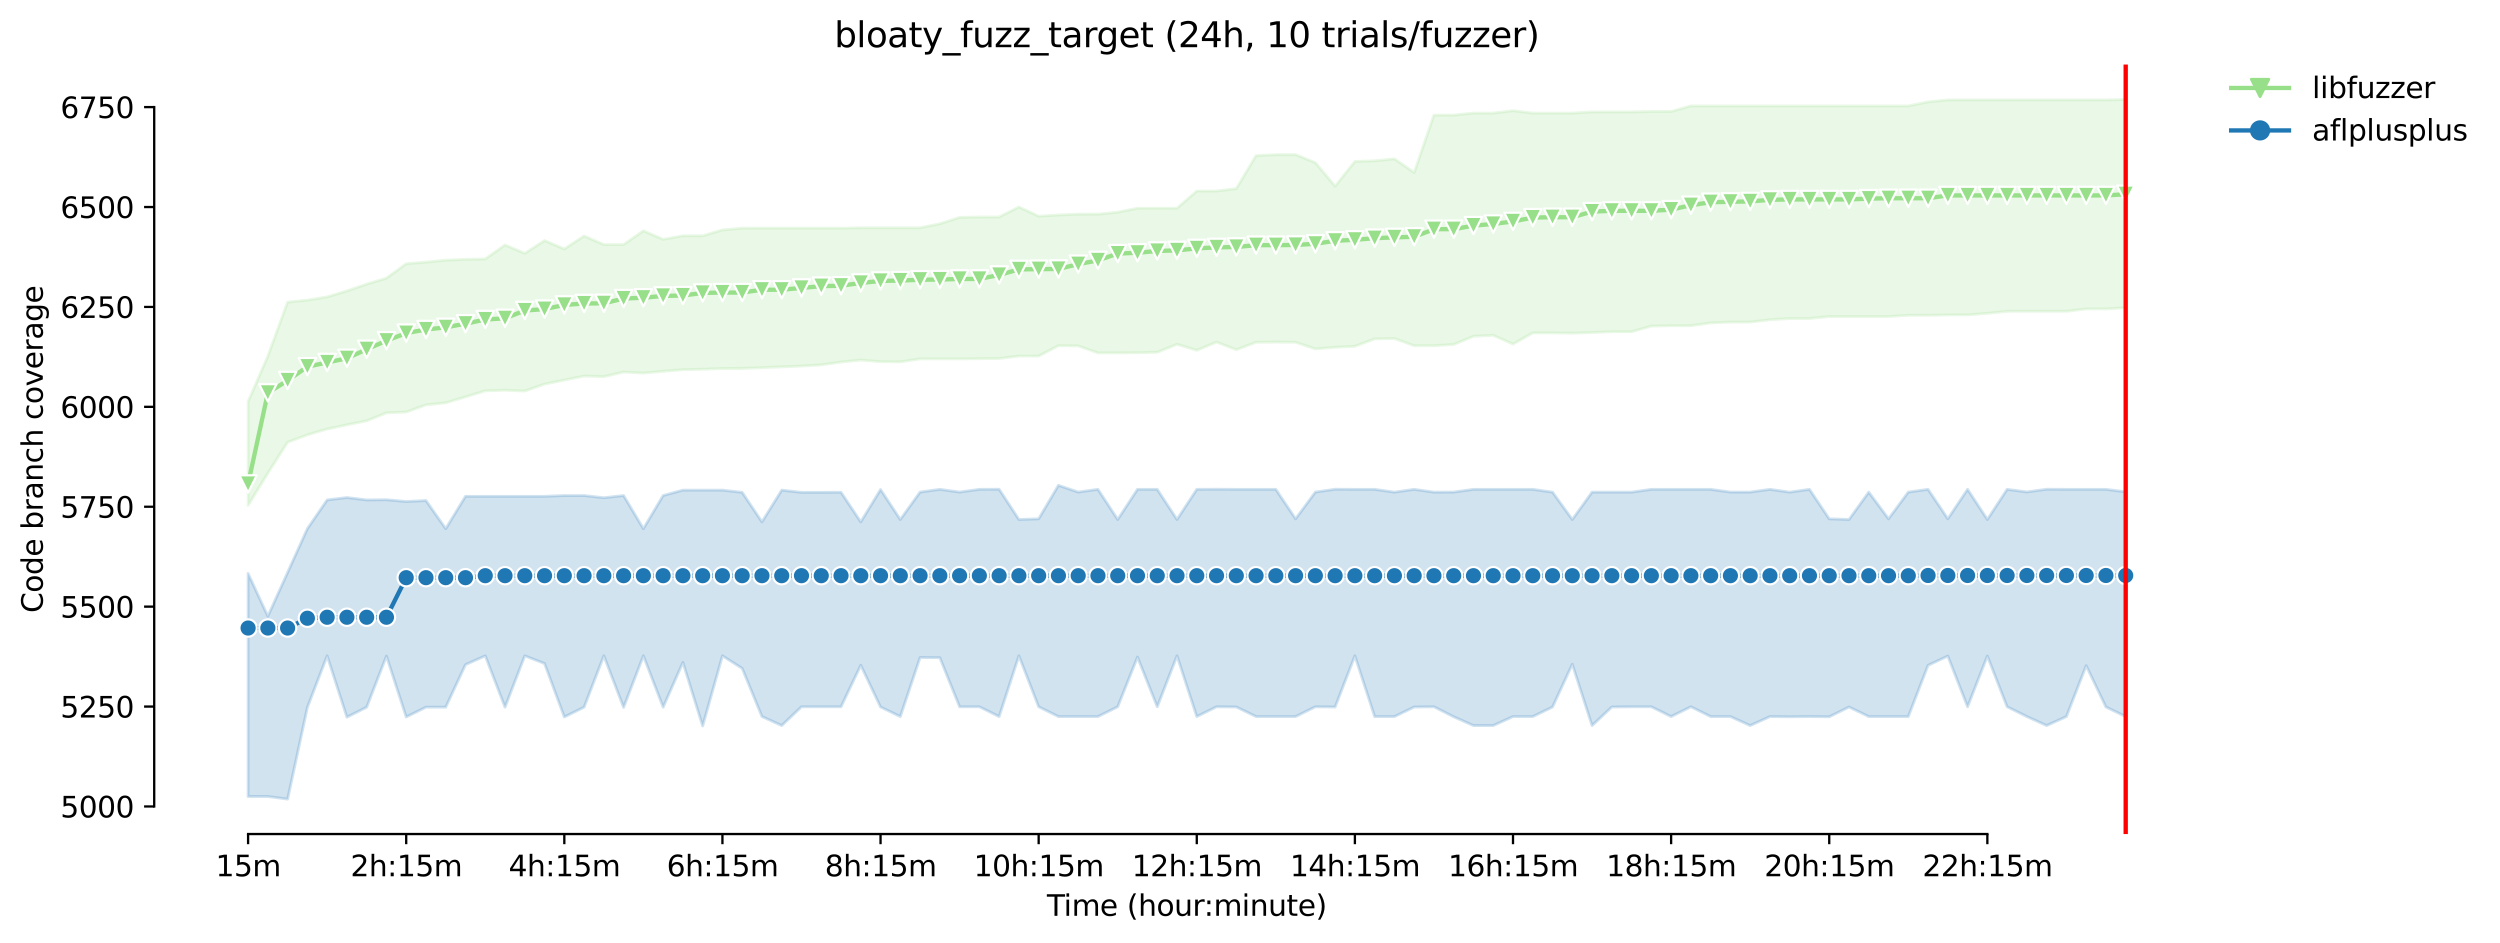 <?xml version="1.0" encoding="utf-8" standalone="no"?>
<!DOCTYPE svg PUBLIC "-//W3C//DTD SVG 1.1//EN"
  "http://www.w3.org/Graphics/SVG/1.1/DTD/svg11.dtd">
<svg height="325.986pt" version="1.1" viewBox="0 0 864.542 325.986" width="864.542pt" xmlns="http://www.w3.org/2000/svg" xmlns:xlink="http://www.w3.org/1999/xlink">
 <defs>
  <style type="text/css">*{stroke-linecap:butt;stroke-linejoin:round;}</style>
 </defs>
 <g id="figure_1">
  <g id="patch_1">
   <path d="M 0 325.986 
L 864.542 325.986 
L 864.542 0 
L 0 0 
z
" style="fill:#ffffff;"/>
  </g>
  <g id="axes_1">
   <g id="patch_2">
    <path d="M 53.328 288.43 
L 767.568 288.43 
L 767.568 22.318 
L 53.328 22.318 
z
" style="fill:#ffffff;"/>
   </g>
   <g id="PolyCollection_1">
    <defs>
     <path d="M 85.794 -187.093 
L 85.794 -151.23 
L 92.628 -162.355 
L 99.463 -173.064 
L 106.298 -175.622 
L 113.133 -177.626 
L 119.968 -179.077 
L 126.803 -180.459 
L 133.637 -183.223 
L 140.472 -183.499 
L 147.307 -185.975 
L 154.142 -186.678 
L 160.977 -188.751 
L 167.812 -190.824 
L 174.646 -191.031 
L 181.481 -190.755 
L 188.316 -193.173 
L 195.151 -194.555 
L 201.986 -195.937 
L 208.821 -195.73 
L 215.655 -197.319 
L 222.49 -196.974 
L 229.325 -197.584 
L 236.16 -198.149 
L 242.995 -198.287 
L 249.83 -198.563 
L 256.664 -198.563 
L 263.499 -198.84 
L 270.334 -199.116 
L 277.169 -199.393 
L 284.004 -199.807 
L 290.839 -200.775 
L 297.673 -201.466 
L 304.508 -200.913 
L 311.343 -200.844 
L 318.178 -201.88 
L 325.013 -201.88 
L 331.848 -201.88 
L 338.682 -201.949 
L 345.517 -202.018 
L 352.352 -202.848 
L 359.187 -202.848 
L 366.022 -206.441 
L 372.857 -206.379 
L 379.691 -203.953 
L 386.526 -203.951 
L 393.361 -204.022 
L 400.196 -204.16 
L 407.031 -206.926 
L 413.866 -204.851 
L 420.7 -207.685 
L 427.535 -205.059 
L 434.37 -207.622 
L 441.205 -207.685 
L 448.04 -207.624 
L 454.875 -205.335 
L 461.709 -205.888 
L 468.544 -206.233 
L 475.379 -208.79 
L 482.214 -208.928 
L 489.049 -206.441 
L 495.884 -206.441 
L 502.718 -206.855 
L 509.553 -209.69 
L 516.388 -210.034 
L 523.223 -206.994 
L 530.058 -210.863 
L 536.893 -210.863 
L 543.727 -210.768 
L 550.562 -211.001 
L 557.397 -211.278 
L 564.232 -211.278 
L 571.067 -213.213 
L 577.902 -213.351 
L 584.736 -213.351 
L 591.571 -214.318 
L 598.406 -214.595 
L 605.241 -214.595 
L 612.076 -215.424 
L 618.911 -215.838 
L 625.745 -215.838 
L 632.58 -216.529 
L 639.415 -216.529 
L 646.25 -216.529 
L 653.085 -216.529 
L 659.92 -216.944 
L 666.754 -216.944 
L 673.589 -217.082 
L 680.424 -217.082 
L 687.259 -217.635 
L 694.094 -218.326 
L 700.929 -218.326 
L 707.763 -218.326 
L 714.598 -218.326 
L 721.433 -219.155 
L 728.268 -219.155 
L 735.103 -219.57 
L 735.103 -291.572 
L 735.103 -291.572 
L 728.268 -291.434 
L 721.433 -291.434 
L 714.598 -291.434 
L 707.763 -291.434 
L 700.929 -291.434 
L 694.094 -291.434 
L 687.259 -291.434 
L 680.424 -291.434 
L 673.589 -291.434 
L 666.754 -290.743 
L 659.92 -289.361 
L 653.085 -289.361 
L 646.25 -289.361 
L 639.415 -289.361 
L 632.58 -289.361 
L 625.745 -289.361 
L 618.911 -289.361 
L 612.076 -289.361 
L 605.241 -289.361 
L 598.406 -289.361 
L 591.571 -289.361 
L 584.736 -289.361 
L 577.902 -287.426 
L 571.067 -287.426 
L 564.232 -287.288 
L 557.397 -287.288 
L 550.562 -287.288 
L 543.727 -286.873 
L 536.893 -286.873 
L 530.058 -286.873 
L 523.223 -287.703 
L 516.388 -286.873 
L 509.553 -286.873 
L 502.718 -286.182 
L 495.884 -286.182 
L 489.049 -266.292 
L 482.214 -271.049 
L 475.379 -270.358 
L 468.544 -270.151 
L 461.709 -261.583 
L 454.875 -269.737 
L 448.04 -272.501 
L 441.205 -272.501 
L 434.37 -272.155 
L 427.535 -260.754 
L 420.7 -259.924 
L 413.866 -259.924 
L 407.031 -253.982 
L 400.196 -253.982 
L 393.361 -253.982 
L 386.526 -252.6 
L 379.691 -251.909 
L 372.857 -251.909 
L 366.022 -251.632 
L 359.187 -251.218 
L 352.352 -254.396 
L 345.517 -250.941 
L 338.682 -250.941 
L 331.848 -250.803 
L 325.013 -248.592 
L 318.178 -247.21 
L 311.343 -247.21 
L 304.508 -247.21 
L 297.673 -247.21 
L 290.839 -247.072 
L 284.004 -247.072 
L 277.169 -247.072 
L 270.334 -247.072 
L 263.499 -247.072 
L 256.664 -247.072 
L 249.83 -246.464 
L 242.995 -244.446 
L 236.16 -244.446 
L 229.325 -243.202 
L 222.49 -246.173 
L 215.655 -241.405 
L 208.821 -241.405 
L 201.986 -244.377 
L 195.151 -239.885 
L 188.316 -242.787 
L 181.481 -238.365 
L 174.646 -241.267 
L 167.812 -236.43 
L 160.977 -236.292 
L 154.142 -236.016 
L 147.307 -235.325 
L 140.472 -234.772 
L 133.637 -229.797 
L 126.803 -227.724 
L 119.968 -225.378 
L 113.133 -223.301 
L 106.298 -222.196 
L 99.463 -221.505 
L 92.628 -202.808 
L 85.794 -187.093 
z
" id="m638ecdbdaf" style="stroke:#98df8a;stroke-opacity:0.2;"/>
    </defs>
    <g clip-path="url(#pb8bdd4894d)">
     <use style="fill:#98df8a;fill-opacity:0.2;stroke:#98df8a;stroke-opacity:0.2;" x="0" xlink:href="#m638ecdbdaf" y="325.986"/>
    </g>
   </g>
   <g id="PolyCollection_2">
    <defs>
     <path d="M 85.794 -127.666 
L 85.794 -50.551 
L 92.628 -50.551 
L 99.463 -49.652 
L 106.298 -81.369 
L 113.133 -99.197 
L 119.968 -77.983 
L 126.803 -81.438 
L 133.637 -99.119 
L 140.472 -78.052 
L 147.307 -81.438 
L 154.142 -81.438 
L 160.977 -96.139 
L 167.812 -99.197 
L 174.646 -81.438 
L 181.481 -99.197 
L 188.316 -96.53 
L 195.151 -78.052 
L 201.986 -81.438 
L 208.821 -99.197 
L 215.655 -81.354 
L 222.49 -99.197 
L 229.325 -81.438 
L 236.16 -96.917 
L 242.995 -74.943 
L 249.83 -99.197 
L 256.664 -94.849 
L 263.499 -78.191 
L 270.334 -75.081 
L 277.169 -81.577 
L 284.004 -81.577 
L 290.839 -81.577 
L 297.673 -95.927 
L 304.508 -81.492 
L 311.343 -78.191 
L 318.178 -98.61 
L 325.013 -98.558 
L 331.848 -81.577 
L 338.682 -81.577 
L 345.517 -78.191 
L 352.352 -99.197 
L 359.187 -81.577 
L 366.022 -78.191 
L 372.857 -78.191 
L 379.691 -78.191 
L 386.526 -81.577 
L 393.361 -98.757 
L 400.196 -81.577 
L 407.031 -99.197 
L 413.866 -78.191 
L 420.7 -81.577 
L 427.535 -81.492 
L 434.37 -78.191 
L 441.205 -78.191 
L 448.04 -78.191 
L 454.875 -81.577 
L 461.709 -81.492 
L 468.544 -99.197 
L 475.379 -78.191 
L 482.214 -78.191 
L 489.049 -81.492 
L 495.884 -81.577 
L 502.718 -78.113 
L 509.553 -75.081 
L 516.388 -75.081 
L 523.223 -78.191 
L 530.058 -78.191 
L 536.893 -81.492 
L 543.727 -96.295 
L 550.562 -75.081 
L 557.397 -81.492 
L 564.232 -81.577 
L 571.067 -81.577 
L 577.902 -78.191 
L 584.736 -81.577 
L 591.571 -78.191 
L 598.406 -78.191 
L 605.241 -75.081 
L 612.076 -78.191 
L 618.911 -78.113 
L 625.745 -78.191 
L 632.58 -78.113 
L 639.415 -81.492 
L 646.25 -78.191 
L 653.085 -78.191 
L 659.92 -78.191 
L 666.754 -95.91 
L 673.589 -99.126 
L 680.424 -81.577 
L 687.259 -99.126 
L 694.094 -81.577 
L 700.929 -78.191 
L 707.763 -75.081 
L 714.598 -78.191 
L 721.433 -95.792 
L 728.268 -81.492 
L 735.103 -78.191 
L 735.103 -155.882 
L 735.103 -155.882 
L 728.268 -156.758 
L 721.433 -156.758 
L 714.598 -156.758 
L 707.763 -156.792 
L 700.929 -155.859 
L 694.094 -156.758 
L 687.259 -146.324 
L 680.424 -156.758 
L 673.589 -146.562 
L 666.754 -156.758 
L 659.92 -155.814 
L 653.085 -146.56 
L 646.25 -155.79 
L 639.415 -146.324 
L 632.58 -146.56 
L 625.745 -156.758 
L 618.911 -155.79 
L 612.076 -156.758 
L 605.241 -155.814 
L 598.406 -155.814 
L 591.571 -156.758 
L 584.736 -156.758 
L 577.902 -156.758 
L 571.067 -156.758 
L 564.232 -155.79 
L 557.397 -155.79 
L 550.562 -155.79 
L 543.727 -146.324 
L 536.893 -155.79 
L 530.058 -156.758 
L 523.223 -156.758 
L 516.388 -156.758 
L 509.553 -156.758 
L 502.718 -155.814 
L 495.884 -155.79 
L 489.049 -156.758 
L 482.214 -155.79 
L 475.379 -156.758 
L 468.544 -156.758 
L 461.709 -156.792 
L 454.875 -155.814 
L 448.04 -146.56 
L 441.205 -156.758 
L 434.37 -156.758 
L 427.535 -156.758 
L 420.7 -156.792 
L 413.866 -156.758 
L 407.031 -146.324 
L 400.196 -156.758 
L 393.361 -156.758 
L 386.526 -146.324 
L 379.691 -156.758 
L 372.857 -155.814 
L 366.022 -158.14 
L 359.187 -146.56 
L 352.352 -146.324 
L 345.517 -156.792 
L 338.682 -156.758 
L 331.848 -155.814 
L 325.013 -156.758 
L 318.178 -155.814 
L 311.343 -146.324 
L 304.508 -156.689 
L 297.673 -145.494 
L 290.839 -155.74 
L 284.004 -155.721 
L 277.169 -155.721 
L 270.334 -156.481 
L 263.499 -145.494 
L 256.664 -155.721 
L 249.83 -156.481 
L 242.995 -156.481 
L 236.16 -156.481 
L 229.325 -154.616 
L 222.49 -143.145 
L 215.655 -154.616 
L 208.821 -153.855 
L 201.986 -154.616 
L 195.151 -154.616 
L 188.316 -154.339 
L 181.481 -154.339 
L 174.646 -154.339 
L 167.812 -154.339 
L 160.977 -154.339 
L 154.142 -143.145 
L 147.307 -152.888 
L 140.472 -152.543 
L 133.637 -153.164 
L 126.803 -153.095 
L 119.968 -153.925 
L 113.133 -153.095 
L 106.298 -143.145 
L 99.463 -128.012 
L 92.628 -112.879 
L 85.794 -127.666 
z
" id="mb4b92f2907" style="stroke:#1f77b4;stroke-opacity:0.2;"/>
    </defs>
    <g clip-path="url(#pb8bdd4894d)">
     <use style="fill:#1f77b4;fill-opacity:0.2;stroke:#1f77b4;stroke-opacity:0.2;" x="0" xlink:href="#mb4b92f2907" y="325.986"/>
    </g>
   </g>
   <g id="matplotlib.axis_1">
    <g id="xtick_1">
     <g id="line2d_1">
      <defs>
       <path d="M 0 0 
L 0 3.5 
" id="m7950e6b23c" style="stroke:#000000;stroke-width:0.8;"/>
      </defs>
      <g>
       <use style="stroke:#000000;stroke-width:0.8;" x="85.794" xlink:href="#m7950e6b23c" y="288.43"/>
      </g>
     </g>
     <g id="text_1">
      <!-- 15m -->
      <g transform="translate(74.561 303.029)scale(0.1 -0.1)">
       <defs>
        <path d="M 794 531 
L 1825 531 
L 1825 4091 
L 703 3866 
L 703 4441 
L 1819 4666 
L 2450 4666 
L 2450 531 
L 3481 531 
L 3481 0 
L 794 0 
L 794 531 
z
" id="DejaVuSans-31" transform="scale(0.016)"/>
        <path d="M 691 4666 
L 3169 4666 
L 3169 4134 
L 1269 4134 
L 1269 2991 
Q 1406 3038 1543 3061 
Q 1681 3084 1819 3084 
Q 2600 3084 3056 2656 
Q 3513 2228 3513 1497 
Q 3513 744 3044 326 
Q 2575 -91 1722 -91 
Q 1428 -91 1123 -41 
Q 819 9 494 109 
L 494 744 
Q 775 591 1075 516 
Q 1375 441 1709 441 
Q 2250 441 2565 725 
Q 2881 1009 2881 1497 
Q 2881 1984 2565 2268 
Q 2250 2553 1709 2553 
Q 1456 2553 1204 2497 
Q 953 2441 691 2322 
L 691 4666 
z
" id="DejaVuSans-35" transform="scale(0.016)"/>
        <path d="M 3328 2828 
Q 3544 3216 3844 3400 
Q 4144 3584 4550 3584 
Q 5097 3584 5394 3201 
Q 5691 2819 5691 2113 
L 5691 0 
L 5113 0 
L 5113 2094 
Q 5113 2597 4934 2840 
Q 4756 3084 4391 3084 
Q 3944 3084 3684 2787 
Q 3425 2491 3425 1978 
L 3425 0 
L 2847 0 
L 2847 2094 
Q 2847 2600 2669 2842 
Q 2491 3084 2119 3084 
Q 1678 3084 1418 2786 
Q 1159 2488 1159 1978 
L 1159 0 
L 581 0 
L 581 3500 
L 1159 3500 
L 1159 2956 
Q 1356 3278 1631 3431 
Q 1906 3584 2284 3584 
Q 2666 3584 2933 3390 
Q 3200 3197 3328 2828 
z
" id="DejaVuSans-6d" transform="scale(0.016)"/>
       </defs>
       <use xlink:href="#DejaVuSans-31"/>
       <use x="63.623" xlink:href="#DejaVuSans-35"/>
       <use x="127.246" xlink:href="#DejaVuSans-6d"/>
      </g>
     </g>
    </g>
    <g id="xtick_2">
     <g id="line2d_2">
      <g>
       <use style="stroke:#000000;stroke-width:0.8;" x="140.472" xlink:href="#m7950e6b23c" y="288.43"/>
      </g>
     </g>
     <g id="text_2">
      <!-- 2h:15m -->
      <g transform="translate(121.205 303.029)scale(0.1 -0.1)">
       <defs>
        <path d="M 1228 531 
L 3431 531 
L 3431 0 
L 469 0 
L 469 531 
Q 828 903 1448 1529 
Q 2069 2156 2228 2338 
Q 2531 2678 2651 2914 
Q 2772 3150 2772 3378 
Q 2772 3750 2511 3984 
Q 2250 4219 1831 4219 
Q 1534 4219 1204 4116 
Q 875 4013 500 3803 
L 500 4441 
Q 881 4594 1212 4672 
Q 1544 4750 1819 4750 
Q 2544 4750 2975 4387 
Q 3406 4025 3406 3419 
Q 3406 3131 3298 2873 
Q 3191 2616 2906 2266 
Q 2828 2175 2409 1742 
Q 1991 1309 1228 531 
z
" id="DejaVuSans-32" transform="scale(0.016)"/>
        <path d="M 3513 2113 
L 3513 0 
L 2938 0 
L 2938 2094 
Q 2938 2591 2744 2837 
Q 2550 3084 2163 3084 
Q 1697 3084 1428 2787 
Q 1159 2491 1159 1978 
L 1159 0 
L 581 0 
L 581 4863 
L 1159 4863 
L 1159 2956 
Q 1366 3272 1645 3428 
Q 1925 3584 2291 3584 
Q 2894 3584 3203 3211 
Q 3513 2838 3513 2113 
z
" id="DejaVuSans-68" transform="scale(0.016)"/>
        <path d="M 750 794 
L 1409 794 
L 1409 0 
L 750 0 
L 750 794 
z
M 750 3309 
L 1409 3309 
L 1409 2516 
L 750 2516 
L 750 3309 
z
" id="DejaVuSans-3a" transform="scale(0.016)"/>
       </defs>
       <use xlink:href="#DejaVuSans-32"/>
       <use x="63.623" xlink:href="#DejaVuSans-68"/>
       <use x="127.002" xlink:href="#DejaVuSans-3a"/>
       <use x="160.693" xlink:href="#DejaVuSans-31"/>
       <use x="224.316" xlink:href="#DejaVuSans-35"/>
       <use x="287.939" xlink:href="#DejaVuSans-6d"/>
      </g>
     </g>
    </g>
    <g id="xtick_3">
     <g id="line2d_3">
      <g>
       <use style="stroke:#000000;stroke-width:0.8;" x="195.151" xlink:href="#m7950e6b23c" y="288.43"/>
      </g>
     </g>
     <g id="text_3">
      <!-- 4h:15m -->
      <g transform="translate(175.884 303.029)scale(0.1 -0.1)">
       <defs>
        <path d="M 2419 4116 
L 825 1625 
L 2419 1625 
L 2419 4116 
z
M 2253 4666 
L 3047 4666 
L 3047 1625 
L 3713 1625 
L 3713 1100 
L 3047 1100 
L 3047 0 
L 2419 0 
L 2419 1100 
L 313 1100 
L 313 1709 
L 2253 4666 
z
" id="DejaVuSans-34" transform="scale(0.016)"/>
       </defs>
       <use xlink:href="#DejaVuSans-34"/>
       <use x="63.623" xlink:href="#DejaVuSans-68"/>
       <use x="127.002" xlink:href="#DejaVuSans-3a"/>
       <use x="160.693" xlink:href="#DejaVuSans-31"/>
       <use x="224.316" xlink:href="#DejaVuSans-35"/>
       <use x="287.939" xlink:href="#DejaVuSans-6d"/>
      </g>
     </g>
    </g>
    <g id="xtick_4">
     <g id="line2d_4">
      <g>
       <use style="stroke:#000000;stroke-width:0.8;" x="249.83" xlink:href="#m7950e6b23c" y="288.43"/>
      </g>
     </g>
     <g id="text_4">
      <!-- 6h:15m -->
      <g transform="translate(230.562 303.029)scale(0.1 -0.1)">
       <defs>
        <path d="M 2113 2584 
Q 1688 2584 1439 2293 
Q 1191 2003 1191 1497 
Q 1191 994 1439 701 
Q 1688 409 2113 409 
Q 2538 409 2786 701 
Q 3034 994 3034 1497 
Q 3034 2003 2786 2293 
Q 2538 2584 2113 2584 
z
M 3366 4563 
L 3366 3988 
Q 3128 4100 2886 4159 
Q 2644 4219 2406 4219 
Q 1781 4219 1451 3797 
Q 1122 3375 1075 2522 
Q 1259 2794 1537 2939 
Q 1816 3084 2150 3084 
Q 2853 3084 3261 2657 
Q 3669 2231 3669 1497 
Q 3669 778 3244 343 
Q 2819 -91 2113 -91 
Q 1303 -91 875 529 
Q 447 1150 447 2328 
Q 447 3434 972 4092 
Q 1497 4750 2381 4750 
Q 2619 4750 2861 4703 
Q 3103 4656 3366 4563 
z
" id="DejaVuSans-36" transform="scale(0.016)"/>
       </defs>
       <use xlink:href="#DejaVuSans-36"/>
       <use x="63.623" xlink:href="#DejaVuSans-68"/>
       <use x="127.002" xlink:href="#DejaVuSans-3a"/>
       <use x="160.693" xlink:href="#DejaVuSans-31"/>
       <use x="224.316" xlink:href="#DejaVuSans-35"/>
       <use x="287.939" xlink:href="#DejaVuSans-6d"/>
      </g>
     </g>
    </g>
    <g id="xtick_5">
     <g id="line2d_5">
      <g>
       <use style="stroke:#000000;stroke-width:0.8;" x="304.508" xlink:href="#m7950e6b23c" y="288.43"/>
      </g>
     </g>
     <g id="text_5">
      <!-- 8h:15m -->
      <g transform="translate(285.241 303.029)scale(0.1 -0.1)">
       <defs>
        <path d="M 2034 2216 
Q 1584 2216 1326 1975 
Q 1069 1734 1069 1313 
Q 1069 891 1326 650 
Q 1584 409 2034 409 
Q 2484 409 2743 651 
Q 3003 894 3003 1313 
Q 3003 1734 2745 1975 
Q 2488 2216 2034 2216 
z
M 1403 2484 
Q 997 2584 770 2862 
Q 544 3141 544 3541 
Q 544 4100 942 4425 
Q 1341 4750 2034 4750 
Q 2731 4750 3128 4425 
Q 3525 4100 3525 3541 
Q 3525 3141 3298 2862 
Q 3072 2584 2669 2484 
Q 3125 2378 3379 2068 
Q 3634 1759 3634 1313 
Q 3634 634 3220 271 
Q 2806 -91 2034 -91 
Q 1263 -91 848 271 
Q 434 634 434 1313 
Q 434 1759 690 2068 
Q 947 2378 1403 2484 
z
M 1172 3481 
Q 1172 3119 1398 2916 
Q 1625 2713 2034 2713 
Q 2441 2713 2670 2916 
Q 2900 3119 2900 3481 
Q 2900 3844 2670 4047 
Q 2441 4250 2034 4250 
Q 1625 4250 1398 4047 
Q 1172 3844 1172 3481 
z
" id="DejaVuSans-38" transform="scale(0.016)"/>
       </defs>
       <use xlink:href="#DejaVuSans-38"/>
       <use x="63.623" xlink:href="#DejaVuSans-68"/>
       <use x="127.002" xlink:href="#DejaVuSans-3a"/>
       <use x="160.693" xlink:href="#DejaVuSans-31"/>
       <use x="224.316" xlink:href="#DejaVuSans-35"/>
       <use x="287.939" xlink:href="#DejaVuSans-6d"/>
      </g>
     </g>
    </g>
    <g id="xtick_6">
     <g id="line2d_6">
      <g>
       <use style="stroke:#000000;stroke-width:0.8;" x="359.187" xlink:href="#m7950e6b23c" y="288.43"/>
      </g>
     </g>
     <g id="text_6">
      <!-- 10h:15m -->
      <g transform="translate(336.738 303.029)scale(0.1 -0.1)">
       <defs>
        <path d="M 2034 4250 
Q 1547 4250 1301 3770 
Q 1056 3291 1056 2328 
Q 1056 1369 1301 889 
Q 1547 409 2034 409 
Q 2525 409 2770 889 
Q 3016 1369 3016 2328 
Q 3016 3291 2770 3770 
Q 2525 4250 2034 4250 
z
M 2034 4750 
Q 2819 4750 3233 4129 
Q 3647 3509 3647 2328 
Q 3647 1150 3233 529 
Q 2819 -91 2034 -91 
Q 1250 -91 836 529 
Q 422 1150 422 2328 
Q 422 3509 836 4129 
Q 1250 4750 2034 4750 
z
" id="DejaVuSans-30" transform="scale(0.016)"/>
       </defs>
       <use xlink:href="#DejaVuSans-31"/>
       <use x="63.623" xlink:href="#DejaVuSans-30"/>
       <use x="127.246" xlink:href="#DejaVuSans-68"/>
       <use x="190.625" xlink:href="#DejaVuSans-3a"/>
       <use x="224.316" xlink:href="#DejaVuSans-31"/>
       <use x="287.939" xlink:href="#DejaVuSans-35"/>
       <use x="351.562" xlink:href="#DejaVuSans-6d"/>
      </g>
     </g>
    </g>
    <g id="xtick_7">
     <g id="line2d_7">
      <g>
       <use style="stroke:#000000;stroke-width:0.8;" x="413.866" xlink:href="#m7950e6b23c" y="288.43"/>
      </g>
     </g>
     <g id="text_7">
      <!-- 12h:15m -->
      <g transform="translate(391.417 303.029)scale(0.1 -0.1)">
       <use xlink:href="#DejaVuSans-31"/>
       <use x="63.623" xlink:href="#DejaVuSans-32"/>
       <use x="127.246" xlink:href="#DejaVuSans-68"/>
       <use x="190.625" xlink:href="#DejaVuSans-3a"/>
       <use x="224.316" xlink:href="#DejaVuSans-31"/>
       <use x="287.939" xlink:href="#DejaVuSans-35"/>
       <use x="351.562" xlink:href="#DejaVuSans-6d"/>
      </g>
     </g>
    </g>
    <g id="xtick_8">
     <g id="line2d_8">
      <g>
       <use style="stroke:#000000;stroke-width:0.8;" x="468.544" xlink:href="#m7950e6b23c" y="288.43"/>
      </g>
     </g>
     <g id="text_8">
      <!-- 14h:15m -->
      <g transform="translate(446.096 303.029)scale(0.1 -0.1)">
       <use xlink:href="#DejaVuSans-31"/>
       <use x="63.623" xlink:href="#DejaVuSans-34"/>
       <use x="127.246" xlink:href="#DejaVuSans-68"/>
       <use x="190.625" xlink:href="#DejaVuSans-3a"/>
       <use x="224.316" xlink:href="#DejaVuSans-31"/>
       <use x="287.939" xlink:href="#DejaVuSans-35"/>
       <use x="351.562" xlink:href="#DejaVuSans-6d"/>
      </g>
     </g>
    </g>
    <g id="xtick_9">
     <g id="line2d_9">
      <g>
       <use style="stroke:#000000;stroke-width:0.8;" x="523.223" xlink:href="#m7950e6b23c" y="288.43"/>
      </g>
     </g>
     <g id="text_9">
      <!-- 16h:15m -->
      <g transform="translate(500.774 303.029)scale(0.1 -0.1)">
       <use xlink:href="#DejaVuSans-31"/>
       <use x="63.623" xlink:href="#DejaVuSans-36"/>
       <use x="127.246" xlink:href="#DejaVuSans-68"/>
       <use x="190.625" xlink:href="#DejaVuSans-3a"/>
       <use x="224.316" xlink:href="#DejaVuSans-31"/>
       <use x="287.939" xlink:href="#DejaVuSans-35"/>
       <use x="351.562" xlink:href="#DejaVuSans-6d"/>
      </g>
     </g>
    </g>
    <g id="xtick_10">
     <g id="line2d_10">
      <g>
       <use style="stroke:#000000;stroke-width:0.8;" x="577.902" xlink:href="#m7950e6b23c" y="288.43"/>
      </g>
     </g>
     <g id="text_10">
      <!-- 18h:15m -->
      <g transform="translate(555.453 303.029)scale(0.1 -0.1)">
       <use xlink:href="#DejaVuSans-31"/>
       <use x="63.623" xlink:href="#DejaVuSans-38"/>
       <use x="127.246" xlink:href="#DejaVuSans-68"/>
       <use x="190.625" xlink:href="#DejaVuSans-3a"/>
       <use x="224.316" xlink:href="#DejaVuSans-31"/>
       <use x="287.939" xlink:href="#DejaVuSans-35"/>
       <use x="351.562" xlink:href="#DejaVuSans-6d"/>
      </g>
     </g>
    </g>
    <g id="xtick_11">
     <g id="line2d_11">
      <g>
       <use style="stroke:#000000;stroke-width:0.8;" x="632.58" xlink:href="#m7950e6b23c" y="288.43"/>
      </g>
     </g>
     <g id="text_11">
      <!-- 20h:15m -->
      <g transform="translate(610.132 303.029)scale(0.1 -0.1)">
       <use xlink:href="#DejaVuSans-32"/>
       <use x="63.623" xlink:href="#DejaVuSans-30"/>
       <use x="127.246" xlink:href="#DejaVuSans-68"/>
       <use x="190.625" xlink:href="#DejaVuSans-3a"/>
       <use x="224.316" xlink:href="#DejaVuSans-31"/>
       <use x="287.939" xlink:href="#DejaVuSans-35"/>
       <use x="351.562" xlink:href="#DejaVuSans-6d"/>
      </g>
     </g>
    </g>
    <g id="xtick_12">
     <g id="line2d_12">
      <g>
       <use style="stroke:#000000;stroke-width:0.8;" x="687.259" xlink:href="#m7950e6b23c" y="288.43"/>
      </g>
     </g>
     <g id="text_12">
      <!-- 22h:15m -->
      <g transform="translate(664.81 303.029)scale(0.1 -0.1)">
       <use xlink:href="#DejaVuSans-32"/>
       <use x="63.623" xlink:href="#DejaVuSans-32"/>
       <use x="127.246" xlink:href="#DejaVuSans-68"/>
       <use x="190.625" xlink:href="#DejaVuSans-3a"/>
       <use x="224.316" xlink:href="#DejaVuSans-31"/>
       <use x="287.939" xlink:href="#DejaVuSans-35"/>
       <use x="351.562" xlink:href="#DejaVuSans-6d"/>
      </g>
     </g>
    </g>
    <g id="text_13">
     <!-- Time (hour:minute) -->
     <g transform="translate(362.041 316.707)scale(0.1 -0.1)">
      <defs>
       <path d="M -19 4666 
L 3928 4666 
L 3928 4134 
L 2272 4134 
L 2272 0 
L 1638 0 
L 1638 4134 
L -19 4134 
L -19 4666 
z
" id="DejaVuSans-54" transform="scale(0.016)"/>
       <path d="M 603 3500 
L 1178 3500 
L 1178 0 
L 603 0 
L 603 3500 
z
M 603 4863 
L 1178 4863 
L 1178 4134 
L 603 4134 
L 603 4863 
z
" id="DejaVuSans-69" transform="scale(0.016)"/>
       <path d="M 3597 1894 
L 3597 1613 
L 953 1613 
Q 991 1019 1311 708 
Q 1631 397 2203 397 
Q 2534 397 2845 478 
Q 3156 559 3463 722 
L 3463 178 
Q 3153 47 2828 -22 
Q 2503 -91 2169 -91 
Q 1331 -91 842 396 
Q 353 884 353 1716 
Q 353 2575 817 3079 
Q 1281 3584 2069 3584 
Q 2775 3584 3186 3129 
Q 3597 2675 3597 1894 
z
M 3022 2063 
Q 3016 2534 2758 2815 
Q 2500 3097 2075 3097 
Q 1594 3097 1305 2825 
Q 1016 2553 972 2059 
L 3022 2063 
z
" id="DejaVuSans-65" transform="scale(0.016)"/>
       <path id="DejaVuSans-20" transform="scale(0.016)"/>
       <path d="M 1984 4856 
Q 1566 4138 1362 3434 
Q 1159 2731 1159 2009 
Q 1159 1288 1364 580 
Q 1569 -128 1984 -844 
L 1484 -844 
Q 1016 -109 783 600 
Q 550 1309 550 2009 
Q 550 2706 781 3412 
Q 1013 4119 1484 4856 
L 1984 4856 
z
" id="DejaVuSans-28" transform="scale(0.016)"/>
       <path d="M 1959 3097 
Q 1497 3097 1228 2736 
Q 959 2375 959 1747 
Q 959 1119 1226 758 
Q 1494 397 1959 397 
Q 2419 397 2687 759 
Q 2956 1122 2956 1747 
Q 2956 2369 2687 2733 
Q 2419 3097 1959 3097 
z
M 1959 3584 
Q 2709 3584 3137 3096 
Q 3566 2609 3566 1747 
Q 3566 888 3137 398 
Q 2709 -91 1959 -91 
Q 1206 -91 779 398 
Q 353 888 353 1747 
Q 353 2609 779 3096 
Q 1206 3584 1959 3584 
z
" id="DejaVuSans-6f" transform="scale(0.016)"/>
       <path d="M 544 1381 
L 544 3500 
L 1119 3500 
L 1119 1403 
Q 1119 906 1312 657 
Q 1506 409 1894 409 
Q 2359 409 2629 706 
Q 2900 1003 2900 1516 
L 2900 3500 
L 3475 3500 
L 3475 0 
L 2900 0 
L 2900 538 
Q 2691 219 2414 64 
Q 2138 -91 1772 -91 
Q 1169 -91 856 284 
Q 544 659 544 1381 
z
M 1991 3584 
L 1991 3584 
z
" id="DejaVuSans-75" transform="scale(0.016)"/>
       <path d="M 2631 2963 
Q 2534 3019 2420 3045 
Q 2306 3072 2169 3072 
Q 1681 3072 1420 2755 
Q 1159 2438 1159 1844 
L 1159 0 
L 581 0 
L 581 3500 
L 1159 3500 
L 1159 2956 
Q 1341 3275 1631 3429 
Q 1922 3584 2338 3584 
Q 2397 3584 2469 3576 
Q 2541 3569 2628 3553 
L 2631 2963 
z
" id="DejaVuSans-72" transform="scale(0.016)"/>
       <path d="M 3513 2113 
L 3513 0 
L 2938 0 
L 2938 2094 
Q 2938 2591 2744 2837 
Q 2550 3084 2163 3084 
Q 1697 3084 1428 2787 
Q 1159 2491 1159 1978 
L 1159 0 
L 581 0 
L 581 3500 
L 1159 3500 
L 1159 2956 
Q 1366 3272 1645 3428 
Q 1925 3584 2291 3584 
Q 2894 3584 3203 3211 
Q 3513 2838 3513 2113 
z
" id="DejaVuSans-6e" transform="scale(0.016)"/>
       <path d="M 1172 4494 
L 1172 3500 
L 2356 3500 
L 2356 3053 
L 1172 3053 
L 1172 1153 
Q 1172 725 1289 603 
Q 1406 481 1766 481 
L 2356 481 
L 2356 0 
L 1766 0 
Q 1100 0 847 248 
Q 594 497 594 1153 
L 594 3053 
L 172 3053 
L 172 3500 
L 594 3500 
L 594 4494 
L 1172 4494 
z
" id="DejaVuSans-74" transform="scale(0.016)"/>
       <path d="M 513 4856 
L 1013 4856 
Q 1481 4119 1714 3412 
Q 1947 2706 1947 2009 
Q 1947 1309 1714 600 
Q 1481 -109 1013 -844 
L 513 -844 
Q 928 -128 1133 580 
Q 1338 1288 1338 2009 
Q 1338 2731 1133 3434 
Q 928 4138 513 4856 
z
" id="DejaVuSans-29" transform="scale(0.016)"/>
      </defs>
      <use xlink:href="#DejaVuSans-54"/>
      <use x="57.959" xlink:href="#DejaVuSans-69"/>
      <use x="85.742" xlink:href="#DejaVuSans-6d"/>
      <use x="183.154" xlink:href="#DejaVuSans-65"/>
      <use x="244.678" xlink:href="#DejaVuSans-20"/>
      <use x="276.465" xlink:href="#DejaVuSans-28"/>
      <use x="315.479" xlink:href="#DejaVuSans-68"/>
      <use x="378.857" xlink:href="#DejaVuSans-6f"/>
      <use x="440.039" xlink:href="#DejaVuSans-75"/>
      <use x="503.418" xlink:href="#DejaVuSans-72"/>
      <use x="542.781" xlink:href="#DejaVuSans-3a"/>
      <use x="576.473" xlink:href="#DejaVuSans-6d"/>
      <use x="673.885" xlink:href="#DejaVuSans-69"/>
      <use x="701.668" xlink:href="#DejaVuSans-6e"/>
      <use x="765.047" xlink:href="#DejaVuSans-75"/>
      <use x="828.426" xlink:href="#DejaVuSans-74"/>
      <use x="867.635" xlink:href="#DejaVuSans-65"/>
      <use x="929.158" xlink:href="#DejaVuSans-29"/>
     </g>
    </g>
   </g>
   <g id="matplotlib.axis_2">
    <g id="ytick_1">
     <g id="line2d_13">
      <defs>
       <path d="M 0 0 
L -3.5 0 
" id="ma173e75a2e" style="stroke:#000000;stroke-width:0.8;"/>
      </defs>
      <g>
       <use style="stroke:#000000;stroke-width:0.8;" x="53.328" xlink:href="#ma173e75a2e" y="278.891"/>
      </g>
     </g>
     <g id="text_14">
      <!-- 5000 -->
      <g transform="translate(20.878 282.69)scale(0.1 -0.1)">
       <use xlink:href="#DejaVuSans-35"/>
       <use x="63.623" xlink:href="#DejaVuSans-30"/>
       <use x="127.246" xlink:href="#DejaVuSans-30"/>
       <use x="190.869" xlink:href="#DejaVuSans-30"/>
      </g>
     </g>
    </g>
    <g id="ytick_2">
     <g id="line2d_14">
      <g>
       <use style="stroke:#000000;stroke-width:0.8;" x="53.328" xlink:href="#ma173e75a2e" y="244.341"/>
      </g>
     </g>
     <g id="text_15">
      <!-- 5250 -->
      <g transform="translate(20.878 248.14)scale(0.1 -0.1)">
       <use xlink:href="#DejaVuSans-35"/>
       <use x="63.623" xlink:href="#DejaVuSans-32"/>
       <use x="127.246" xlink:href="#DejaVuSans-35"/>
       <use x="190.869" xlink:href="#DejaVuSans-30"/>
      </g>
     </g>
    </g>
    <g id="ytick_3">
     <g id="line2d_15">
      <g>
       <use style="stroke:#000000;stroke-width:0.8;" x="53.328" xlink:href="#ma173e75a2e" y="209.791"/>
      </g>
     </g>
     <g id="text_16">
      <!-- 5500 -->
      <g transform="translate(20.878 213.59)scale(0.1 -0.1)">
       <use xlink:href="#DejaVuSans-35"/>
       <use x="63.623" xlink:href="#DejaVuSans-35"/>
       <use x="127.246" xlink:href="#DejaVuSans-30"/>
       <use x="190.869" xlink:href="#DejaVuSans-30"/>
      </g>
     </g>
    </g>
    <g id="ytick_4">
     <g id="line2d_16">
      <g>
       <use style="stroke:#000000;stroke-width:0.8;" x="53.328" xlink:href="#ma173e75a2e" y="175.24"/>
      </g>
     </g>
     <g id="text_17">
      <!-- 5750 -->
      <g transform="translate(20.878 179.04)scale(0.1 -0.1)">
       <defs>
        <path d="M 525 4666 
L 3525 4666 
L 3525 4397 
L 1831 0 
L 1172 0 
L 2766 4134 
L 525 4134 
L 525 4666 
z
" id="DejaVuSans-37" transform="scale(0.016)"/>
       </defs>
       <use xlink:href="#DejaVuSans-35"/>
       <use x="63.623" xlink:href="#DejaVuSans-37"/>
       <use x="127.246" xlink:href="#DejaVuSans-35"/>
       <use x="190.869" xlink:href="#DejaVuSans-30"/>
      </g>
     </g>
    </g>
    <g id="ytick_5">
     <g id="line2d_17">
      <g>
       <use style="stroke:#000000;stroke-width:0.8;" x="53.328" xlink:href="#ma173e75a2e" y="140.69"/>
      </g>
     </g>
     <g id="text_18">
      <!-- 6000 -->
      <g transform="translate(20.878 144.49)scale(0.1 -0.1)">
       <use xlink:href="#DejaVuSans-36"/>
       <use x="63.623" xlink:href="#DejaVuSans-30"/>
       <use x="127.246" xlink:href="#DejaVuSans-30"/>
       <use x="190.869" xlink:href="#DejaVuSans-30"/>
      </g>
     </g>
    </g>
    <g id="ytick_6">
     <g id="line2d_18">
      <g>
       <use style="stroke:#000000;stroke-width:0.8;" x="53.328" xlink:href="#ma173e75a2e" y="106.14"/>
      </g>
     </g>
     <g id="text_19">
      <!-- 6250 -->
      <g transform="translate(20.878 109.939)scale(0.1 -0.1)">
       <use xlink:href="#DejaVuSans-36"/>
       <use x="63.623" xlink:href="#DejaVuSans-32"/>
       <use x="127.246" xlink:href="#DejaVuSans-35"/>
       <use x="190.869" xlink:href="#DejaVuSans-30"/>
      </g>
     </g>
    </g>
    <g id="ytick_7">
     <g id="line2d_19">
      <g>
       <use style="stroke:#000000;stroke-width:0.8;" x="53.328" xlink:href="#ma173e75a2e" y="71.59"/>
      </g>
     </g>
     <g id="text_20">
      <!-- 6500 -->
      <g transform="translate(20.878 75.389)scale(0.1 -0.1)">
       <use xlink:href="#DejaVuSans-36"/>
       <use x="63.623" xlink:href="#DejaVuSans-35"/>
       <use x="127.246" xlink:href="#DejaVuSans-30"/>
       <use x="190.869" xlink:href="#DejaVuSans-30"/>
      </g>
     </g>
    </g>
    <g id="ytick_8">
     <g id="line2d_20">
      <g>
       <use style="stroke:#000000;stroke-width:0.8;" x="53.328" xlink:href="#ma173e75a2e" y="37.04"/>
      </g>
     </g>
     <g id="text_21">
      <!-- 6750 -->
      <g transform="translate(20.878 40.839)scale(0.1 -0.1)">
       <use xlink:href="#DejaVuSans-36"/>
       <use x="63.623" xlink:href="#DejaVuSans-37"/>
       <use x="127.246" xlink:href="#DejaVuSans-35"/>
       <use x="190.869" xlink:href="#DejaVuSans-30"/>
      </g>
     </g>
    </g>
    <g id="text_22">
     <!-- Code branch coverage -->
     <g transform="translate(14.798 211.949)rotate(-90)scale(0.1 -0.1)">
      <defs>
       <path d="M 4122 4306 
L 4122 3641 
Q 3803 3938 3442 4084 
Q 3081 4231 2675 4231 
Q 1875 4231 1450 3742 
Q 1025 3253 1025 2328 
Q 1025 1406 1450 917 
Q 1875 428 2675 428 
Q 3081 428 3442 575 
Q 3803 722 4122 1019 
L 4122 359 
Q 3791 134 3420 21 
Q 3050 -91 2638 -91 
Q 1578 -91 968 557 
Q 359 1206 359 2328 
Q 359 3453 968 4101 
Q 1578 4750 2638 4750 
Q 3056 4750 3426 4639 
Q 3797 4528 4122 4306 
z
" id="DejaVuSans-43" transform="scale(0.016)"/>
       <path d="M 2906 2969 
L 2906 4863 
L 3481 4863 
L 3481 0 
L 2906 0 
L 2906 525 
Q 2725 213 2448 61 
Q 2172 -91 1784 -91 
Q 1150 -91 751 415 
Q 353 922 353 1747 
Q 353 2572 751 3078 
Q 1150 3584 1784 3584 
Q 2172 3584 2448 3432 
Q 2725 3281 2906 2969 
z
M 947 1747 
Q 947 1113 1208 752 
Q 1469 391 1925 391 
Q 2381 391 2643 752 
Q 2906 1113 2906 1747 
Q 2906 2381 2643 2742 
Q 2381 3103 1925 3103 
Q 1469 3103 1208 2742 
Q 947 2381 947 1747 
z
" id="DejaVuSans-64" transform="scale(0.016)"/>
       <path d="M 3116 1747 
Q 3116 2381 2855 2742 
Q 2594 3103 2138 3103 
Q 1681 3103 1420 2742 
Q 1159 2381 1159 1747 
Q 1159 1113 1420 752 
Q 1681 391 2138 391 
Q 2594 391 2855 752 
Q 3116 1113 3116 1747 
z
M 1159 2969 
Q 1341 3281 1617 3432 
Q 1894 3584 2278 3584 
Q 2916 3584 3314 3078 
Q 3713 2572 3713 1747 
Q 3713 922 3314 415 
Q 2916 -91 2278 -91 
Q 1894 -91 1617 61 
Q 1341 213 1159 525 
L 1159 0 
L 581 0 
L 581 4863 
L 1159 4863 
L 1159 2969 
z
" id="DejaVuSans-62" transform="scale(0.016)"/>
       <path d="M 2194 1759 
Q 1497 1759 1228 1600 
Q 959 1441 959 1056 
Q 959 750 1161 570 
Q 1363 391 1709 391 
Q 2188 391 2477 730 
Q 2766 1069 2766 1631 
L 2766 1759 
L 2194 1759 
z
M 3341 1997 
L 3341 0 
L 2766 0 
L 2766 531 
Q 2569 213 2275 61 
Q 1981 -91 1556 -91 
Q 1019 -91 701 211 
Q 384 513 384 1019 
Q 384 1609 779 1909 
Q 1175 2209 1959 2209 
L 2766 2209 
L 2766 2266 
Q 2766 2663 2505 2880 
Q 2244 3097 1772 3097 
Q 1472 3097 1187 3025 
Q 903 2953 641 2809 
L 641 3341 
Q 956 3463 1253 3523 
Q 1550 3584 1831 3584 
Q 2591 3584 2966 3190 
Q 3341 2797 3341 1997 
z
" id="DejaVuSans-61" transform="scale(0.016)"/>
       <path d="M 3122 3366 
L 3122 2828 
Q 2878 2963 2633 3030 
Q 2388 3097 2138 3097 
Q 1578 3097 1268 2742 
Q 959 2388 959 1747 
Q 959 1106 1268 751 
Q 1578 397 2138 397 
Q 2388 397 2633 464 
Q 2878 531 3122 666 
L 3122 134 
Q 2881 22 2623 -34 
Q 2366 -91 2075 -91 
Q 1284 -91 818 406 
Q 353 903 353 1747 
Q 353 2603 823 3093 
Q 1294 3584 2113 3584 
Q 2378 3584 2631 3529 
Q 2884 3475 3122 3366 
z
" id="DejaVuSans-63" transform="scale(0.016)"/>
       <path d="M 191 3500 
L 800 3500 
L 1894 563 
L 2988 3500 
L 3597 3500 
L 2284 0 
L 1503 0 
L 191 3500 
z
" id="DejaVuSans-76" transform="scale(0.016)"/>
       <path d="M 2906 1791 
Q 2906 2416 2648 2759 
Q 2391 3103 1925 3103 
Q 1463 3103 1205 2759 
Q 947 2416 947 1791 
Q 947 1169 1205 825 
Q 1463 481 1925 481 
Q 2391 481 2648 825 
Q 2906 1169 2906 1791 
z
M 3481 434 
Q 3481 -459 3084 -895 
Q 2688 -1331 1869 -1331 
Q 1566 -1331 1297 -1286 
Q 1028 -1241 775 -1147 
L 775 -588 
Q 1028 -725 1275 -790 
Q 1522 -856 1778 -856 
Q 2344 -856 2625 -561 
Q 2906 -266 2906 331 
L 2906 616 
Q 2728 306 2450 153 
Q 2172 0 1784 0 
Q 1141 0 747 490 
Q 353 981 353 1791 
Q 353 2603 747 3093 
Q 1141 3584 1784 3584 
Q 2172 3584 2450 3431 
Q 2728 3278 2906 2969 
L 2906 3500 
L 3481 3500 
L 3481 434 
z
" id="DejaVuSans-67" transform="scale(0.016)"/>
      </defs>
      <use xlink:href="#DejaVuSans-43"/>
      <use x="69.824" xlink:href="#DejaVuSans-6f"/>
      <use x="131.006" xlink:href="#DejaVuSans-64"/>
      <use x="194.482" xlink:href="#DejaVuSans-65"/>
      <use x="256.006" xlink:href="#DejaVuSans-20"/>
      <use x="287.793" xlink:href="#DejaVuSans-62"/>
      <use x="351.27" xlink:href="#DejaVuSans-72"/>
      <use x="392.383" xlink:href="#DejaVuSans-61"/>
      <use x="453.662" xlink:href="#DejaVuSans-6e"/>
      <use x="517.041" xlink:href="#DejaVuSans-63"/>
      <use x="572.021" xlink:href="#DejaVuSans-68"/>
      <use x="635.4" xlink:href="#DejaVuSans-20"/>
      <use x="667.188" xlink:href="#DejaVuSans-63"/>
      <use x="722.168" xlink:href="#DejaVuSans-6f"/>
      <use x="783.35" xlink:href="#DejaVuSans-76"/>
      <use x="842.529" xlink:href="#DejaVuSans-65"/>
      <use x="904.053" xlink:href="#DejaVuSans-72"/>
      <use x="945.166" xlink:href="#DejaVuSans-61"/>
      <use x="1006.445" xlink:href="#DejaVuSans-67"/>
      <use x="1069.922" xlink:href="#DejaVuSans-65"/>
     </g>
    </g>
   </g>
   <g id="line2d_21">
    <path clip-path="url(#pb8bdd4894d)" d="M 85.794 167.363 
L 92.628 135.853 
L 99.463 131.569 
L 106.298 126.801 
L 113.133 125.35 
L 119.968 123.899 
L 126.803 120.789 
L 133.637 117.818 
L 140.472 115.192 
L 147.307 113.949 
L 154.142 113.188 
L 160.977 111.945 
L 167.812 110.494 
L 174.646 110.079 
L 181.481 107.384 
L 188.316 106.9 
L 195.151 105.449 
L 201.986 104.965 
L 208.821 104.896 
L 215.655 103.238 
L 222.49 102.962 
L 229.325 102.34 
L 236.16 102.201 
L 242.995 101.303 
L 249.83 101.165 
L 256.664 101.165 
L 263.499 100.198 
L 270.334 100.198 
L 277.169 99.576 
L 284.004 98.954 
L 290.839 98.816 
L 297.673 97.848 
L 304.508 97.157 
L 311.343 97.019 
L 318.178 96.743 
L 325.013 96.673 
L 331.848 96.466 
L 338.682 96.466 
L 345.517 95.084 
L 352.352 93.149 
L 359.187 93.08 
L 366.022 93.011 
L 372.857 91.353 
L 379.691 90.04 
L 386.526 87.69 
L 393.361 87.414 
L 400.196 86.792 
L 407.031 86.585 
L 413.866 85.894 
L 420.7 85.548 
L 427.535 85.41 
L 434.37 84.788 
L 441.205 84.788 
L 448.04 84.719 
L 454.875 84.305 
L 461.709 83.268 
L 468.544 82.923 
L 475.379 82.37 
L 482.214 82.093 
L 489.049 81.886 
L 495.884 79.26 
L 502.718 79.26 
L 509.553 78.016 
L 516.388 77.464 
L 523.223 76.565 
L 530.058 75.252 
L 536.893 75.114 
L 543.727 75.114 
L 550.562 73.179 
L 557.397 72.903 
L 564.232 72.903 
L 571.067 72.903 
L 577.902 72.488 
L 584.736 70.968 
L 591.571 69.932 
L 598.406 69.793 
L 605.241 69.655 
L 612.076 69.102 
L 618.911 68.964 
L 625.745 68.964 
L 632.58 68.964 
L 639.415 68.964 
L 646.25 68.688 
L 653.085 68.55 
L 659.92 68.55 
L 666.754 68.55 
L 673.589 67.582 
L 680.424 67.582 
L 687.259 67.582 
L 694.094 67.582 
L 700.929 67.582 
L 707.763 67.582 
L 714.598 67.582 
L 721.433 67.582 
L 728.268 67.582 
L 735.103 67.168 
" style="fill:none;stroke:#98df8a;stroke-linecap:square;stroke-width:1.5;"/>
    <defs>
     <path d="M -0 3 
L 3 -3 
L -3 -3 
z
" id="m0396af5248" style="stroke:#ffffff;stroke-linejoin:miter;stroke-width:0.75;"/>
    </defs>
    <g clip-path="url(#pb8bdd4894d)">
     <use style="fill:#98df8a;stroke:#ffffff;stroke-linejoin:miter;stroke-width:0.75;" x="85.794" xlink:href="#m0396af5248" y="167.363"/>
     <use style="fill:#98df8a;stroke:#ffffff;stroke-linejoin:miter;stroke-width:0.75;" x="92.628" xlink:href="#m0396af5248" y="135.853"/>
     <use style="fill:#98df8a;stroke:#ffffff;stroke-linejoin:miter;stroke-width:0.75;" x="99.463" xlink:href="#m0396af5248" y="131.569"/>
     <use style="fill:#98df8a;stroke:#ffffff;stroke-linejoin:miter;stroke-width:0.75;" x="106.298" xlink:href="#m0396af5248" y="126.801"/>
     <use style="fill:#98df8a;stroke:#ffffff;stroke-linejoin:miter;stroke-width:0.75;" x="113.133" xlink:href="#m0396af5248" y="125.35"/>
     <use style="fill:#98df8a;stroke:#ffffff;stroke-linejoin:miter;stroke-width:0.75;" x="119.968" xlink:href="#m0396af5248" y="123.899"/>
     <use style="fill:#98df8a;stroke:#ffffff;stroke-linejoin:miter;stroke-width:0.75;" x="126.803" xlink:href="#m0396af5248" y="120.789"/>
     <use style="fill:#98df8a;stroke:#ffffff;stroke-linejoin:miter;stroke-width:0.75;" x="133.637" xlink:href="#m0396af5248" y="117.818"/>
     <use style="fill:#98df8a;stroke:#ffffff;stroke-linejoin:miter;stroke-width:0.75;" x="140.472" xlink:href="#m0396af5248" y="115.192"/>
     <use style="fill:#98df8a;stroke:#ffffff;stroke-linejoin:miter;stroke-width:0.75;" x="147.307" xlink:href="#m0396af5248" y="113.949"/>
     <use style="fill:#98df8a;stroke:#ffffff;stroke-linejoin:miter;stroke-width:0.75;" x="154.142" xlink:href="#m0396af5248" y="113.188"/>
     <use style="fill:#98df8a;stroke:#ffffff;stroke-linejoin:miter;stroke-width:0.75;" x="160.977" xlink:href="#m0396af5248" y="111.945"/>
     <use style="fill:#98df8a;stroke:#ffffff;stroke-linejoin:miter;stroke-width:0.75;" x="167.812" xlink:href="#m0396af5248" y="110.494"/>
     <use style="fill:#98df8a;stroke:#ffffff;stroke-linejoin:miter;stroke-width:0.75;" x="174.646" xlink:href="#m0396af5248" y="110.079"/>
     <use style="fill:#98df8a;stroke:#ffffff;stroke-linejoin:miter;stroke-width:0.75;" x="181.481" xlink:href="#m0396af5248" y="107.384"/>
     <use style="fill:#98df8a;stroke:#ffffff;stroke-linejoin:miter;stroke-width:0.75;" x="188.316" xlink:href="#m0396af5248" y="106.9"/>
     <use style="fill:#98df8a;stroke:#ffffff;stroke-linejoin:miter;stroke-width:0.75;" x="195.151" xlink:href="#m0396af5248" y="105.449"/>
     <use style="fill:#98df8a;stroke:#ffffff;stroke-linejoin:miter;stroke-width:0.75;" x="201.986" xlink:href="#m0396af5248" y="104.965"/>
     <use style="fill:#98df8a;stroke:#ffffff;stroke-linejoin:miter;stroke-width:0.75;" x="208.821" xlink:href="#m0396af5248" y="104.896"/>
     <use style="fill:#98df8a;stroke:#ffffff;stroke-linejoin:miter;stroke-width:0.75;" x="215.655" xlink:href="#m0396af5248" y="103.238"/>
     <use style="fill:#98df8a;stroke:#ffffff;stroke-linejoin:miter;stroke-width:0.75;" x="222.49" xlink:href="#m0396af5248" y="102.962"/>
     <use style="fill:#98df8a;stroke:#ffffff;stroke-linejoin:miter;stroke-width:0.75;" x="229.325" xlink:href="#m0396af5248" y="102.34"/>
     <use style="fill:#98df8a;stroke:#ffffff;stroke-linejoin:miter;stroke-width:0.75;" x="236.16" xlink:href="#m0396af5248" y="102.201"/>
     <use style="fill:#98df8a;stroke:#ffffff;stroke-linejoin:miter;stroke-width:0.75;" x="242.995" xlink:href="#m0396af5248" y="101.303"/>
     <use style="fill:#98df8a;stroke:#ffffff;stroke-linejoin:miter;stroke-width:0.75;" x="249.83" xlink:href="#m0396af5248" y="101.165"/>
     <use style="fill:#98df8a;stroke:#ffffff;stroke-linejoin:miter;stroke-width:0.75;" x="256.664" xlink:href="#m0396af5248" y="101.165"/>
     <use style="fill:#98df8a;stroke:#ffffff;stroke-linejoin:miter;stroke-width:0.75;" x="263.499" xlink:href="#m0396af5248" y="100.198"/>
     <use style="fill:#98df8a;stroke:#ffffff;stroke-linejoin:miter;stroke-width:0.75;" x="270.334" xlink:href="#m0396af5248" y="100.198"/>
     <use style="fill:#98df8a;stroke:#ffffff;stroke-linejoin:miter;stroke-width:0.75;" x="277.169" xlink:href="#m0396af5248" y="99.576"/>
     <use style="fill:#98df8a;stroke:#ffffff;stroke-linejoin:miter;stroke-width:0.75;" x="284.004" xlink:href="#m0396af5248" y="98.954"/>
     <use style="fill:#98df8a;stroke:#ffffff;stroke-linejoin:miter;stroke-width:0.75;" x="290.839" xlink:href="#m0396af5248" y="98.816"/>
     <use style="fill:#98df8a;stroke:#ffffff;stroke-linejoin:miter;stroke-width:0.75;" x="297.673" xlink:href="#m0396af5248" y="97.848"/>
     <use style="fill:#98df8a;stroke:#ffffff;stroke-linejoin:miter;stroke-width:0.75;" x="304.508" xlink:href="#m0396af5248" y="97.157"/>
     <use style="fill:#98df8a;stroke:#ffffff;stroke-linejoin:miter;stroke-width:0.75;" x="311.343" xlink:href="#m0396af5248" y="97.019"/>
     <use style="fill:#98df8a;stroke:#ffffff;stroke-linejoin:miter;stroke-width:0.75;" x="318.178" xlink:href="#m0396af5248" y="96.743"/>
     <use style="fill:#98df8a;stroke:#ffffff;stroke-linejoin:miter;stroke-width:0.75;" x="325.013" xlink:href="#m0396af5248" y="96.673"/>
     <use style="fill:#98df8a;stroke:#ffffff;stroke-linejoin:miter;stroke-width:0.75;" x="331.848" xlink:href="#m0396af5248" y="96.466"/>
     <use style="fill:#98df8a;stroke:#ffffff;stroke-linejoin:miter;stroke-width:0.75;" x="338.682" xlink:href="#m0396af5248" y="96.466"/>
     <use style="fill:#98df8a;stroke:#ffffff;stroke-linejoin:miter;stroke-width:0.75;" x="345.517" xlink:href="#m0396af5248" y="95.084"/>
     <use style="fill:#98df8a;stroke:#ffffff;stroke-linejoin:miter;stroke-width:0.75;" x="352.352" xlink:href="#m0396af5248" y="93.149"/>
     <use style="fill:#98df8a;stroke:#ffffff;stroke-linejoin:miter;stroke-width:0.75;" x="359.187" xlink:href="#m0396af5248" y="93.08"/>
     <use style="fill:#98df8a;stroke:#ffffff;stroke-linejoin:miter;stroke-width:0.75;" x="366.022" xlink:href="#m0396af5248" y="93.011"/>
     <use style="fill:#98df8a;stroke:#ffffff;stroke-linejoin:miter;stroke-width:0.75;" x="372.857" xlink:href="#m0396af5248" y="91.353"/>
     <use style="fill:#98df8a;stroke:#ffffff;stroke-linejoin:miter;stroke-width:0.75;" x="379.691" xlink:href="#m0396af5248" y="90.04"/>
     <use style="fill:#98df8a;stroke:#ffffff;stroke-linejoin:miter;stroke-width:0.75;" x="386.526" xlink:href="#m0396af5248" y="87.69"/>
     <use style="fill:#98df8a;stroke:#ffffff;stroke-linejoin:miter;stroke-width:0.75;" x="393.361" xlink:href="#m0396af5248" y="87.414"/>
     <use style="fill:#98df8a;stroke:#ffffff;stroke-linejoin:miter;stroke-width:0.75;" x="400.196" xlink:href="#m0396af5248" y="86.792"/>
     <use style="fill:#98df8a;stroke:#ffffff;stroke-linejoin:miter;stroke-width:0.75;" x="407.031" xlink:href="#m0396af5248" y="86.585"/>
     <use style="fill:#98df8a;stroke:#ffffff;stroke-linejoin:miter;stroke-width:0.75;" x="413.866" xlink:href="#m0396af5248" y="85.894"/>
     <use style="fill:#98df8a;stroke:#ffffff;stroke-linejoin:miter;stroke-width:0.75;" x="420.7" xlink:href="#m0396af5248" y="85.548"/>
     <use style="fill:#98df8a;stroke:#ffffff;stroke-linejoin:miter;stroke-width:0.75;" x="427.535" xlink:href="#m0396af5248" y="85.41"/>
     <use style="fill:#98df8a;stroke:#ffffff;stroke-linejoin:miter;stroke-width:0.75;" x="434.37" xlink:href="#m0396af5248" y="84.788"/>
     <use style="fill:#98df8a;stroke:#ffffff;stroke-linejoin:miter;stroke-width:0.75;" x="441.205" xlink:href="#m0396af5248" y="84.788"/>
     <use style="fill:#98df8a;stroke:#ffffff;stroke-linejoin:miter;stroke-width:0.75;" x="448.04" xlink:href="#m0396af5248" y="84.719"/>
     <use style="fill:#98df8a;stroke:#ffffff;stroke-linejoin:miter;stroke-width:0.75;" x="454.875" xlink:href="#m0396af5248" y="84.305"/>
     <use style="fill:#98df8a;stroke:#ffffff;stroke-linejoin:miter;stroke-width:0.75;" x="461.709" xlink:href="#m0396af5248" y="83.268"/>
     <use style="fill:#98df8a;stroke:#ffffff;stroke-linejoin:miter;stroke-width:0.75;" x="468.544" xlink:href="#m0396af5248" y="82.923"/>
     <use style="fill:#98df8a;stroke:#ffffff;stroke-linejoin:miter;stroke-width:0.75;" x="475.379" xlink:href="#m0396af5248" y="82.37"/>
     <use style="fill:#98df8a;stroke:#ffffff;stroke-linejoin:miter;stroke-width:0.75;" x="482.214" xlink:href="#m0396af5248" y="82.093"/>
     <use style="fill:#98df8a;stroke:#ffffff;stroke-linejoin:miter;stroke-width:0.75;" x="489.049" xlink:href="#m0396af5248" y="81.886"/>
     <use style="fill:#98df8a;stroke:#ffffff;stroke-linejoin:miter;stroke-width:0.75;" x="495.884" xlink:href="#m0396af5248" y="79.26"/>
     <use style="fill:#98df8a;stroke:#ffffff;stroke-linejoin:miter;stroke-width:0.75;" x="502.718" xlink:href="#m0396af5248" y="79.26"/>
     <use style="fill:#98df8a;stroke:#ffffff;stroke-linejoin:miter;stroke-width:0.75;" x="509.553" xlink:href="#m0396af5248" y="78.016"/>
     <use style="fill:#98df8a;stroke:#ffffff;stroke-linejoin:miter;stroke-width:0.75;" x="516.388" xlink:href="#m0396af5248" y="77.464"/>
     <use style="fill:#98df8a;stroke:#ffffff;stroke-linejoin:miter;stroke-width:0.75;" x="523.223" xlink:href="#m0396af5248" y="76.565"/>
     <use style="fill:#98df8a;stroke:#ffffff;stroke-linejoin:miter;stroke-width:0.75;" x="530.058" xlink:href="#m0396af5248" y="75.252"/>
     <use style="fill:#98df8a;stroke:#ffffff;stroke-linejoin:miter;stroke-width:0.75;" x="536.893" xlink:href="#m0396af5248" y="75.114"/>
     <use style="fill:#98df8a;stroke:#ffffff;stroke-linejoin:miter;stroke-width:0.75;" x="543.727" xlink:href="#m0396af5248" y="75.114"/>
     <use style="fill:#98df8a;stroke:#ffffff;stroke-linejoin:miter;stroke-width:0.75;" x="550.562" xlink:href="#m0396af5248" y="73.179"/>
     <use style="fill:#98df8a;stroke:#ffffff;stroke-linejoin:miter;stroke-width:0.75;" x="557.397" xlink:href="#m0396af5248" y="72.903"/>
     <use style="fill:#98df8a;stroke:#ffffff;stroke-linejoin:miter;stroke-width:0.75;" x="564.232" xlink:href="#m0396af5248" y="72.903"/>
     <use style="fill:#98df8a;stroke:#ffffff;stroke-linejoin:miter;stroke-width:0.75;" x="571.067" xlink:href="#m0396af5248" y="72.903"/>
     <use style="fill:#98df8a;stroke:#ffffff;stroke-linejoin:miter;stroke-width:0.75;" x="577.902" xlink:href="#m0396af5248" y="72.488"/>
     <use style="fill:#98df8a;stroke:#ffffff;stroke-linejoin:miter;stroke-width:0.75;" x="584.736" xlink:href="#m0396af5248" y="70.968"/>
     <use style="fill:#98df8a;stroke:#ffffff;stroke-linejoin:miter;stroke-width:0.75;" x="591.571" xlink:href="#m0396af5248" y="69.932"/>
     <use style="fill:#98df8a;stroke:#ffffff;stroke-linejoin:miter;stroke-width:0.75;" x="598.406" xlink:href="#m0396af5248" y="69.793"/>
     <use style="fill:#98df8a;stroke:#ffffff;stroke-linejoin:miter;stroke-width:0.75;" x="605.241" xlink:href="#m0396af5248" y="69.655"/>
     <use style="fill:#98df8a;stroke:#ffffff;stroke-linejoin:miter;stroke-width:0.75;" x="612.076" xlink:href="#m0396af5248" y="69.102"/>
     <use style="fill:#98df8a;stroke:#ffffff;stroke-linejoin:miter;stroke-width:0.75;" x="618.911" xlink:href="#m0396af5248" y="68.964"/>
     <use style="fill:#98df8a;stroke:#ffffff;stroke-linejoin:miter;stroke-width:0.75;" x="625.745" xlink:href="#m0396af5248" y="68.964"/>
     <use style="fill:#98df8a;stroke:#ffffff;stroke-linejoin:miter;stroke-width:0.75;" x="632.58" xlink:href="#m0396af5248" y="68.964"/>
     <use style="fill:#98df8a;stroke:#ffffff;stroke-linejoin:miter;stroke-width:0.75;" x="639.415" xlink:href="#m0396af5248" y="68.964"/>
     <use style="fill:#98df8a;stroke:#ffffff;stroke-linejoin:miter;stroke-width:0.75;" x="646.25" xlink:href="#m0396af5248" y="68.688"/>
     <use style="fill:#98df8a;stroke:#ffffff;stroke-linejoin:miter;stroke-width:0.75;" x="653.085" xlink:href="#m0396af5248" y="68.55"/>
     <use style="fill:#98df8a;stroke:#ffffff;stroke-linejoin:miter;stroke-width:0.75;" x="659.92" xlink:href="#m0396af5248" y="68.55"/>
     <use style="fill:#98df8a;stroke:#ffffff;stroke-linejoin:miter;stroke-width:0.75;" x="666.754" xlink:href="#m0396af5248" y="68.55"/>
     <use style="fill:#98df8a;stroke:#ffffff;stroke-linejoin:miter;stroke-width:0.75;" x="673.589" xlink:href="#m0396af5248" y="67.582"/>
     <use style="fill:#98df8a;stroke:#ffffff;stroke-linejoin:miter;stroke-width:0.75;" x="680.424" xlink:href="#m0396af5248" y="67.582"/>
     <use style="fill:#98df8a;stroke:#ffffff;stroke-linejoin:miter;stroke-width:0.75;" x="687.259" xlink:href="#m0396af5248" y="67.582"/>
     <use style="fill:#98df8a;stroke:#ffffff;stroke-linejoin:miter;stroke-width:0.75;" x="694.094" xlink:href="#m0396af5248" y="67.582"/>
     <use style="fill:#98df8a;stroke:#ffffff;stroke-linejoin:miter;stroke-width:0.75;" x="700.929" xlink:href="#m0396af5248" y="67.582"/>
     <use style="fill:#98df8a;stroke:#ffffff;stroke-linejoin:miter;stroke-width:0.75;" x="707.763" xlink:href="#m0396af5248" y="67.582"/>
     <use style="fill:#98df8a;stroke:#ffffff;stroke-linejoin:miter;stroke-width:0.75;" x="714.598" xlink:href="#m0396af5248" y="67.582"/>
     <use style="fill:#98df8a;stroke:#ffffff;stroke-linejoin:miter;stroke-width:0.75;" x="721.433" xlink:href="#m0396af5248" y="67.582"/>
     <use style="fill:#98df8a;stroke:#ffffff;stroke-linejoin:miter;stroke-width:0.75;" x="728.268" xlink:href="#m0396af5248" y="67.582"/>
     <use style="fill:#98df8a;stroke:#ffffff;stroke-linejoin:miter;stroke-width:0.75;" x="735.103" xlink:href="#m0396af5248" y="67.168"/>
    </g>
   </g>
   <g id="line2d_22">
    <path clip-path="url(#pb8bdd4894d)" d="M 85.794 217.184 
L 92.628 217.184 
L 99.463 217.184 
L 106.298 213.798 
L 113.133 213.453 
L 119.968 213.453 
L 126.803 213.453 
L 133.637 213.453 
L 140.472 199.771 
L 147.307 199.771 
L 154.142 199.771 
L 160.977 199.771 
L 167.812 199.08 
L 174.646 199.08 
L 181.481 199.08 
L 188.316 199.08 
L 195.151 199.08 
L 201.986 199.08 
L 208.821 199.08 
L 215.655 199.08 
L 222.49 199.08 
L 229.325 199.08 
L 236.16 199.08 
L 242.995 199.08 
L 249.83 199.08 
L 256.664 199.08 
L 263.499 199.08 
L 270.334 199.08 
L 277.169 199.08 
L 284.004 199.08 
L 290.839 199.08 
L 297.673 199.08 
L 304.508 199.08 
L 311.343 199.08 
L 318.178 199.08 
L 325.013 199.08 
L 331.848 199.08 
L 338.682 199.08 
L 345.517 199.08 
L 352.352 199.08 
L 359.187 199.08 
L 366.022 199.08 
L 372.857 199.08 
L 379.691 199.08 
L 386.526 199.08 
L 393.361 199.08 
L 400.196 199.08 
L 407.031 199.08 
L 413.866 199.08 
L 420.7 199.08 
L 427.535 199.08 
L 434.37 199.08 
L 441.205 199.08 
L 448.04 199.08 
L 454.875 199.08 
L 461.709 199.08 
L 468.544 199.08 
L 475.379 199.08 
L 482.214 199.08 
L 489.049 199.08 
L 495.884 199.08 
L 502.718 199.08 
L 509.553 199.08 
L 516.388 199.08 
L 523.223 199.08 
L 530.058 199.08 
L 536.893 199.08 
L 543.727 199.08 
L 550.562 199.08 
L 557.397 199.08 
L 564.232 199.08 
L 571.067 199.08 
L 577.902 199.08 
L 584.736 199.08 
L 591.571 199.08 
L 598.406 199.08 
L 605.241 199.08 
L 612.076 199.08 
L 618.911 199.08 
L 625.745 199.08 
L 632.58 199.08 
L 639.415 199.08 
L 646.25 199.08 
L 653.085 199.08 
L 659.92 199.08 
L 666.754 199.011 
L 673.589 199.011 
L 680.424 199.011 
L 687.259 199.011 
L 694.094 199.011 
L 700.929 199.011 
L 707.763 199.011 
L 714.598 199.011 
L 721.433 199.011 
L 728.268 199.011 
L 735.103 199.011 
" style="fill:none;stroke:#1f77b4;stroke-linecap:square;stroke-width:1.5;"/>
    <defs>
     <path d="M 0 3 
C 0.796 3 1.559 2.684 2.121 2.121 
C 2.684 1.559 3 0.796 3 0 
C 3 -0.796 2.684 -1.559 2.121 -2.121 
C 1.559 -2.684 0.796 -3 0 -3 
C -0.796 -3 -1.559 -2.684 -2.121 -2.121 
C -2.684 -1.559 -3 -0.796 -3 0 
C -3 0.796 -2.684 1.559 -2.121 2.121 
C -1.559 2.684 -0.796 3 0 3 
z
" id="m4a3266acb6" style="stroke:#ffffff;stroke-width:0.75;"/>
    </defs>
    <g clip-path="url(#pb8bdd4894d)">
     <use style="fill:#1f77b4;stroke:#ffffff;stroke-width:0.75;" x="85.794" xlink:href="#m4a3266acb6" y="217.184"/>
     <use style="fill:#1f77b4;stroke:#ffffff;stroke-width:0.75;" x="92.628" xlink:href="#m4a3266acb6" y="217.184"/>
     <use style="fill:#1f77b4;stroke:#ffffff;stroke-width:0.75;" x="99.463" xlink:href="#m4a3266acb6" y="217.184"/>
     <use style="fill:#1f77b4;stroke:#ffffff;stroke-width:0.75;" x="106.298" xlink:href="#m4a3266acb6" y="213.798"/>
     <use style="fill:#1f77b4;stroke:#ffffff;stroke-width:0.75;" x="113.133" xlink:href="#m4a3266acb6" y="213.453"/>
     <use style="fill:#1f77b4;stroke:#ffffff;stroke-width:0.75;" x="119.968" xlink:href="#m4a3266acb6" y="213.453"/>
     <use style="fill:#1f77b4;stroke:#ffffff;stroke-width:0.75;" x="126.803" xlink:href="#m4a3266acb6" y="213.453"/>
     <use style="fill:#1f77b4;stroke:#ffffff;stroke-width:0.75;" x="133.637" xlink:href="#m4a3266acb6" y="213.453"/>
     <use style="fill:#1f77b4;stroke:#ffffff;stroke-width:0.75;" x="140.472" xlink:href="#m4a3266acb6" y="199.771"/>
     <use style="fill:#1f77b4;stroke:#ffffff;stroke-width:0.75;" x="147.307" xlink:href="#m4a3266acb6" y="199.771"/>
     <use style="fill:#1f77b4;stroke:#ffffff;stroke-width:0.75;" x="154.142" xlink:href="#m4a3266acb6" y="199.771"/>
     <use style="fill:#1f77b4;stroke:#ffffff;stroke-width:0.75;" x="160.977" xlink:href="#m4a3266acb6" y="199.771"/>
     <use style="fill:#1f77b4;stroke:#ffffff;stroke-width:0.75;" x="167.812" xlink:href="#m4a3266acb6" y="199.08"/>
     <use style="fill:#1f77b4;stroke:#ffffff;stroke-width:0.75;" x="174.646" xlink:href="#m4a3266acb6" y="199.08"/>
     <use style="fill:#1f77b4;stroke:#ffffff;stroke-width:0.75;" x="181.481" xlink:href="#m4a3266acb6" y="199.08"/>
     <use style="fill:#1f77b4;stroke:#ffffff;stroke-width:0.75;" x="188.316" xlink:href="#m4a3266acb6" y="199.08"/>
     <use style="fill:#1f77b4;stroke:#ffffff;stroke-width:0.75;" x="195.151" xlink:href="#m4a3266acb6" y="199.08"/>
     <use style="fill:#1f77b4;stroke:#ffffff;stroke-width:0.75;" x="201.986" xlink:href="#m4a3266acb6" y="199.08"/>
     <use style="fill:#1f77b4;stroke:#ffffff;stroke-width:0.75;" x="208.821" xlink:href="#m4a3266acb6" y="199.08"/>
     <use style="fill:#1f77b4;stroke:#ffffff;stroke-width:0.75;" x="215.655" xlink:href="#m4a3266acb6" y="199.08"/>
     <use style="fill:#1f77b4;stroke:#ffffff;stroke-width:0.75;" x="222.49" xlink:href="#m4a3266acb6" y="199.08"/>
     <use style="fill:#1f77b4;stroke:#ffffff;stroke-width:0.75;" x="229.325" xlink:href="#m4a3266acb6" y="199.08"/>
     <use style="fill:#1f77b4;stroke:#ffffff;stroke-width:0.75;" x="236.16" xlink:href="#m4a3266acb6" y="199.08"/>
     <use style="fill:#1f77b4;stroke:#ffffff;stroke-width:0.75;" x="242.995" xlink:href="#m4a3266acb6" y="199.08"/>
     <use style="fill:#1f77b4;stroke:#ffffff;stroke-width:0.75;" x="249.83" xlink:href="#m4a3266acb6" y="199.08"/>
     <use style="fill:#1f77b4;stroke:#ffffff;stroke-width:0.75;" x="256.664" xlink:href="#m4a3266acb6" y="199.08"/>
     <use style="fill:#1f77b4;stroke:#ffffff;stroke-width:0.75;" x="263.499" xlink:href="#m4a3266acb6" y="199.08"/>
     <use style="fill:#1f77b4;stroke:#ffffff;stroke-width:0.75;" x="270.334" xlink:href="#m4a3266acb6" y="199.08"/>
     <use style="fill:#1f77b4;stroke:#ffffff;stroke-width:0.75;" x="277.169" xlink:href="#m4a3266acb6" y="199.08"/>
     <use style="fill:#1f77b4;stroke:#ffffff;stroke-width:0.75;" x="284.004" xlink:href="#m4a3266acb6" y="199.08"/>
     <use style="fill:#1f77b4;stroke:#ffffff;stroke-width:0.75;" x="290.839" xlink:href="#m4a3266acb6" y="199.08"/>
     <use style="fill:#1f77b4;stroke:#ffffff;stroke-width:0.75;" x="297.673" xlink:href="#m4a3266acb6" y="199.08"/>
     <use style="fill:#1f77b4;stroke:#ffffff;stroke-width:0.75;" x="304.508" xlink:href="#m4a3266acb6" y="199.08"/>
     <use style="fill:#1f77b4;stroke:#ffffff;stroke-width:0.75;" x="311.343" xlink:href="#m4a3266acb6" y="199.08"/>
     <use style="fill:#1f77b4;stroke:#ffffff;stroke-width:0.75;" x="318.178" xlink:href="#m4a3266acb6" y="199.08"/>
     <use style="fill:#1f77b4;stroke:#ffffff;stroke-width:0.75;" x="325.013" xlink:href="#m4a3266acb6" y="199.08"/>
     <use style="fill:#1f77b4;stroke:#ffffff;stroke-width:0.75;" x="331.848" xlink:href="#m4a3266acb6" y="199.08"/>
     <use style="fill:#1f77b4;stroke:#ffffff;stroke-width:0.75;" x="338.682" xlink:href="#m4a3266acb6" y="199.08"/>
     <use style="fill:#1f77b4;stroke:#ffffff;stroke-width:0.75;" x="345.517" xlink:href="#m4a3266acb6" y="199.08"/>
     <use style="fill:#1f77b4;stroke:#ffffff;stroke-width:0.75;" x="352.352" xlink:href="#m4a3266acb6" y="199.08"/>
     <use style="fill:#1f77b4;stroke:#ffffff;stroke-width:0.75;" x="359.187" xlink:href="#m4a3266acb6" y="199.08"/>
     <use style="fill:#1f77b4;stroke:#ffffff;stroke-width:0.75;" x="366.022" xlink:href="#m4a3266acb6" y="199.08"/>
     <use style="fill:#1f77b4;stroke:#ffffff;stroke-width:0.75;" x="372.857" xlink:href="#m4a3266acb6" y="199.08"/>
     <use style="fill:#1f77b4;stroke:#ffffff;stroke-width:0.75;" x="379.691" xlink:href="#m4a3266acb6" y="199.08"/>
     <use style="fill:#1f77b4;stroke:#ffffff;stroke-width:0.75;" x="386.526" xlink:href="#m4a3266acb6" y="199.08"/>
     <use style="fill:#1f77b4;stroke:#ffffff;stroke-width:0.75;" x="393.361" xlink:href="#m4a3266acb6" y="199.08"/>
     <use style="fill:#1f77b4;stroke:#ffffff;stroke-width:0.75;" x="400.196" xlink:href="#m4a3266acb6" y="199.08"/>
     <use style="fill:#1f77b4;stroke:#ffffff;stroke-width:0.75;" x="407.031" xlink:href="#m4a3266acb6" y="199.08"/>
     <use style="fill:#1f77b4;stroke:#ffffff;stroke-width:0.75;" x="413.866" xlink:href="#m4a3266acb6" y="199.08"/>
     <use style="fill:#1f77b4;stroke:#ffffff;stroke-width:0.75;" x="420.7" xlink:href="#m4a3266acb6" y="199.08"/>
     <use style="fill:#1f77b4;stroke:#ffffff;stroke-width:0.75;" x="427.535" xlink:href="#m4a3266acb6" y="199.08"/>
     <use style="fill:#1f77b4;stroke:#ffffff;stroke-width:0.75;" x="434.37" xlink:href="#m4a3266acb6" y="199.08"/>
     <use style="fill:#1f77b4;stroke:#ffffff;stroke-width:0.75;" x="441.205" xlink:href="#m4a3266acb6" y="199.08"/>
     <use style="fill:#1f77b4;stroke:#ffffff;stroke-width:0.75;" x="448.04" xlink:href="#m4a3266acb6" y="199.08"/>
     <use style="fill:#1f77b4;stroke:#ffffff;stroke-width:0.75;" x="454.875" xlink:href="#m4a3266acb6" y="199.08"/>
     <use style="fill:#1f77b4;stroke:#ffffff;stroke-width:0.75;" x="461.709" xlink:href="#m4a3266acb6" y="199.08"/>
     <use style="fill:#1f77b4;stroke:#ffffff;stroke-width:0.75;" x="468.544" xlink:href="#m4a3266acb6" y="199.08"/>
     <use style="fill:#1f77b4;stroke:#ffffff;stroke-width:0.75;" x="475.379" xlink:href="#m4a3266acb6" y="199.08"/>
     <use style="fill:#1f77b4;stroke:#ffffff;stroke-width:0.75;" x="482.214" xlink:href="#m4a3266acb6" y="199.08"/>
     <use style="fill:#1f77b4;stroke:#ffffff;stroke-width:0.75;" x="489.049" xlink:href="#m4a3266acb6" y="199.08"/>
     <use style="fill:#1f77b4;stroke:#ffffff;stroke-width:0.75;" x="495.884" xlink:href="#m4a3266acb6" y="199.08"/>
     <use style="fill:#1f77b4;stroke:#ffffff;stroke-width:0.75;" x="502.718" xlink:href="#m4a3266acb6" y="199.08"/>
     <use style="fill:#1f77b4;stroke:#ffffff;stroke-width:0.75;" x="509.553" xlink:href="#m4a3266acb6" y="199.08"/>
     <use style="fill:#1f77b4;stroke:#ffffff;stroke-width:0.75;" x="516.388" xlink:href="#m4a3266acb6" y="199.08"/>
     <use style="fill:#1f77b4;stroke:#ffffff;stroke-width:0.75;" x="523.223" xlink:href="#m4a3266acb6" y="199.08"/>
     <use style="fill:#1f77b4;stroke:#ffffff;stroke-width:0.75;" x="530.058" xlink:href="#m4a3266acb6" y="199.08"/>
     <use style="fill:#1f77b4;stroke:#ffffff;stroke-width:0.75;" x="536.893" xlink:href="#m4a3266acb6" y="199.08"/>
     <use style="fill:#1f77b4;stroke:#ffffff;stroke-width:0.75;" x="543.727" xlink:href="#m4a3266acb6" y="199.08"/>
     <use style="fill:#1f77b4;stroke:#ffffff;stroke-width:0.75;" x="550.562" xlink:href="#m4a3266acb6" y="199.08"/>
     <use style="fill:#1f77b4;stroke:#ffffff;stroke-width:0.75;" x="557.397" xlink:href="#m4a3266acb6" y="199.08"/>
     <use style="fill:#1f77b4;stroke:#ffffff;stroke-width:0.75;" x="564.232" xlink:href="#m4a3266acb6" y="199.08"/>
     <use style="fill:#1f77b4;stroke:#ffffff;stroke-width:0.75;" x="571.067" xlink:href="#m4a3266acb6" y="199.08"/>
     <use style="fill:#1f77b4;stroke:#ffffff;stroke-width:0.75;" x="577.902" xlink:href="#m4a3266acb6" y="199.08"/>
     <use style="fill:#1f77b4;stroke:#ffffff;stroke-width:0.75;" x="584.736" xlink:href="#m4a3266acb6" y="199.08"/>
     <use style="fill:#1f77b4;stroke:#ffffff;stroke-width:0.75;" x="591.571" xlink:href="#m4a3266acb6" y="199.08"/>
     <use style="fill:#1f77b4;stroke:#ffffff;stroke-width:0.75;" x="598.406" xlink:href="#m4a3266acb6" y="199.08"/>
     <use style="fill:#1f77b4;stroke:#ffffff;stroke-width:0.75;" x="605.241" xlink:href="#m4a3266acb6" y="199.08"/>
     <use style="fill:#1f77b4;stroke:#ffffff;stroke-width:0.75;" x="612.076" xlink:href="#m4a3266acb6" y="199.08"/>
     <use style="fill:#1f77b4;stroke:#ffffff;stroke-width:0.75;" x="618.911" xlink:href="#m4a3266acb6" y="199.08"/>
     <use style="fill:#1f77b4;stroke:#ffffff;stroke-width:0.75;" x="625.745" xlink:href="#m4a3266acb6" y="199.08"/>
     <use style="fill:#1f77b4;stroke:#ffffff;stroke-width:0.75;" x="632.58" xlink:href="#m4a3266acb6" y="199.08"/>
     <use style="fill:#1f77b4;stroke:#ffffff;stroke-width:0.75;" x="639.415" xlink:href="#m4a3266acb6" y="199.08"/>
     <use style="fill:#1f77b4;stroke:#ffffff;stroke-width:0.75;" x="646.25" xlink:href="#m4a3266acb6" y="199.08"/>
     <use style="fill:#1f77b4;stroke:#ffffff;stroke-width:0.75;" x="653.085" xlink:href="#m4a3266acb6" y="199.08"/>
     <use style="fill:#1f77b4;stroke:#ffffff;stroke-width:0.75;" x="659.92" xlink:href="#m4a3266acb6" y="199.08"/>
     <use style="fill:#1f77b4;stroke:#ffffff;stroke-width:0.75;" x="666.754" xlink:href="#m4a3266acb6" y="199.011"/>
     <use style="fill:#1f77b4;stroke:#ffffff;stroke-width:0.75;" x="673.589" xlink:href="#m4a3266acb6" y="199.011"/>
     <use style="fill:#1f77b4;stroke:#ffffff;stroke-width:0.75;" x="680.424" xlink:href="#m4a3266acb6" y="199.011"/>
     <use style="fill:#1f77b4;stroke:#ffffff;stroke-width:0.75;" x="687.259" xlink:href="#m4a3266acb6" y="199.011"/>
     <use style="fill:#1f77b4;stroke:#ffffff;stroke-width:0.75;" x="694.094" xlink:href="#m4a3266acb6" y="199.011"/>
     <use style="fill:#1f77b4;stroke:#ffffff;stroke-width:0.75;" x="700.929" xlink:href="#m4a3266acb6" y="199.011"/>
     <use style="fill:#1f77b4;stroke:#ffffff;stroke-width:0.75;" x="707.763" xlink:href="#m4a3266acb6" y="199.011"/>
     <use style="fill:#1f77b4;stroke:#ffffff;stroke-width:0.75;" x="714.598" xlink:href="#m4a3266acb6" y="199.011"/>
     <use style="fill:#1f77b4;stroke:#ffffff;stroke-width:0.75;" x="721.433" xlink:href="#m4a3266acb6" y="199.011"/>
     <use style="fill:#1f77b4;stroke:#ffffff;stroke-width:0.75;" x="728.268" xlink:href="#m4a3266acb6" y="199.011"/>
     <use style="fill:#1f77b4;stroke:#ffffff;stroke-width:0.75;" x="735.103" xlink:href="#m4a3266acb6" y="199.011"/>
    </g>
   </g>
   <g id="line2d_23"/>
   <g id="line2d_24"/>
   <g id="line2d_25">
    <path clip-path="url(#pb8bdd4894d)" d="M 735.103 288.43 
L 735.103 22.318 
" style="fill:none;stroke:#ff0000;stroke-linecap:square;stroke-width:1.5;"/>
   </g>
   <g id="patch_3">
    <path d="M 53.328 278.891 
L 53.328 37.04 
" style="fill:none;stroke:#000000;stroke-linecap:square;stroke-linejoin:miter;stroke-width:0.8;"/>
   </g>
   <g id="patch_4">
    <path d="M 85.794 288.43 
L 687.259 288.43 
" style="fill:none;stroke:#000000;stroke-linecap:square;stroke-linejoin:miter;stroke-width:0.8;"/>
   </g>
   <g id="text_23">
    <!-- bloaty_fuzz_target (24h, 10 trials/fuzzer) -->
    <g transform="translate(288.535 16.318)scale(0.12 -0.12)">
     <defs>
      <path d="M 603 4863 
L 1178 4863 
L 1178 0 
L 603 0 
L 603 4863 
z
" id="DejaVuSans-6c" transform="scale(0.016)"/>
      <path d="M 2059 -325 
Q 1816 -950 1584 -1140 
Q 1353 -1331 966 -1331 
L 506 -1331 
L 506 -850 
L 844 -850 
Q 1081 -850 1212 -737 
Q 1344 -625 1503 -206 
L 1606 56 
L 191 3500 
L 800 3500 
L 1894 763 
L 2988 3500 
L 3597 3500 
L 2059 -325 
z
" id="DejaVuSans-79" transform="scale(0.016)"/>
      <path d="M 3263 -1063 
L 3263 -1509 
L -63 -1509 
L -63 -1063 
L 3263 -1063 
z
" id="DejaVuSans-5f" transform="scale(0.016)"/>
      <path d="M 2375 4863 
L 2375 4384 
L 1825 4384 
Q 1516 4384 1395 4259 
Q 1275 4134 1275 3809 
L 1275 3500 
L 2222 3500 
L 2222 3053 
L 1275 3053 
L 1275 0 
L 697 0 
L 697 3053 
L 147 3053 
L 147 3500 
L 697 3500 
L 697 3744 
Q 697 4328 969 4595 
Q 1241 4863 1831 4863 
L 2375 4863 
z
" id="DejaVuSans-66" transform="scale(0.016)"/>
      <path d="M 353 3500 
L 3084 3500 
L 3084 2975 
L 922 459 
L 3084 459 
L 3084 0 
L 275 0 
L 275 525 
L 2438 3041 
L 353 3041 
L 353 3500 
z
" id="DejaVuSans-7a" transform="scale(0.016)"/>
      <path d="M 750 794 
L 1409 794 
L 1409 256 
L 897 -744 
L 494 -744 
L 750 256 
L 750 794 
z
" id="DejaVuSans-2c" transform="scale(0.016)"/>
      <path d="M 2834 3397 
L 2834 2853 
Q 2591 2978 2328 3040 
Q 2066 3103 1784 3103 
Q 1356 3103 1142 2972 
Q 928 2841 928 2578 
Q 928 2378 1081 2264 
Q 1234 2150 1697 2047 
L 1894 2003 
Q 2506 1872 2764 1633 
Q 3022 1394 3022 966 
Q 3022 478 2636 193 
Q 2250 -91 1575 -91 
Q 1294 -91 989 -36 
Q 684 19 347 128 
L 347 722 
Q 666 556 975 473 
Q 1284 391 1588 391 
Q 1994 391 2212 530 
Q 2431 669 2431 922 
Q 2431 1156 2273 1281 
Q 2116 1406 1581 1522 
L 1381 1569 
Q 847 1681 609 1914 
Q 372 2147 372 2553 
Q 372 3047 722 3315 
Q 1072 3584 1716 3584 
Q 2034 3584 2315 3537 
Q 2597 3491 2834 3397 
z
" id="DejaVuSans-73" transform="scale(0.016)"/>
      <path d="M 1625 4666 
L 2156 4666 
L 531 -594 
L 0 -594 
L 1625 4666 
z
" id="DejaVuSans-2f" transform="scale(0.016)"/>
     </defs>
     <use xlink:href="#DejaVuSans-62"/>
     <use x="63.477" xlink:href="#DejaVuSans-6c"/>
     <use x="91.26" xlink:href="#DejaVuSans-6f"/>
     <use x="152.441" xlink:href="#DejaVuSans-61"/>
     <use x="213.721" xlink:href="#DejaVuSans-74"/>
     <use x="252.93" xlink:href="#DejaVuSans-79"/>
     <use x="312.109" xlink:href="#DejaVuSans-5f"/>
     <use x="362.109" xlink:href="#DejaVuSans-66"/>
     <use x="397.314" xlink:href="#DejaVuSans-75"/>
     <use x="460.693" xlink:href="#DejaVuSans-7a"/>
     <use x="513.184" xlink:href="#DejaVuSans-7a"/>
     <use x="565.674" xlink:href="#DejaVuSans-5f"/>
     <use x="615.674" xlink:href="#DejaVuSans-74"/>
     <use x="654.883" xlink:href="#DejaVuSans-61"/>
     <use x="716.162" xlink:href="#DejaVuSans-72"/>
     <use x="755.525" xlink:href="#DejaVuSans-67"/>
     <use x="819.002" xlink:href="#DejaVuSans-65"/>
     <use x="880.525" xlink:href="#DejaVuSans-74"/>
     <use x="919.734" xlink:href="#DejaVuSans-20"/>
     <use x="951.521" xlink:href="#DejaVuSans-28"/>
     <use x="990.535" xlink:href="#DejaVuSans-32"/>
     <use x="1054.158" xlink:href="#DejaVuSans-34"/>
     <use x="1117.781" xlink:href="#DejaVuSans-68"/>
     <use x="1181.16" xlink:href="#DejaVuSans-2c"/>
     <use x="1212.947" xlink:href="#DejaVuSans-20"/>
     <use x="1244.734" xlink:href="#DejaVuSans-31"/>
     <use x="1308.357" xlink:href="#DejaVuSans-30"/>
     <use x="1371.98" xlink:href="#DejaVuSans-20"/>
     <use x="1403.768" xlink:href="#DejaVuSans-74"/>
     <use x="1442.977" xlink:href="#DejaVuSans-72"/>
     <use x="1484.09" xlink:href="#DejaVuSans-69"/>
     <use x="1511.873" xlink:href="#DejaVuSans-61"/>
     <use x="1573.152" xlink:href="#DejaVuSans-6c"/>
     <use x="1600.936" xlink:href="#DejaVuSans-73"/>
     <use x="1653.035" xlink:href="#DejaVuSans-2f"/>
     <use x="1686.727" xlink:href="#DejaVuSans-66"/>
     <use x="1721.932" xlink:href="#DejaVuSans-75"/>
     <use x="1785.311" xlink:href="#DejaVuSans-7a"/>
     <use x="1837.801" xlink:href="#DejaVuSans-7a"/>
     <use x="1890.291" xlink:href="#DejaVuSans-65"/>
     <use x="1951.814" xlink:href="#DejaVuSans-72"/>
     <use x="1992.928" xlink:href="#DejaVuSans-29"/>
    </g>
   </g>
   <g id="legend_1">
    <g id="line2d_26">
     <path d="M 771.568 30.417 
L 791.568 30.417 
" style="fill:none;stroke:#98df8a;stroke-linecap:square;stroke-width:1.5;"/>
    </g>
    <g id="line2d_27">
     <defs>
      <path d="M -0 3 
L 3 -3 
L -3 -3 
z
" id="mf0bc906b10" style="stroke:#98df8a;stroke-linejoin:miter;"/>
     </defs>
     <g>
      <use style="fill:#98df8a;stroke:#98df8a;stroke-linejoin:miter;" x="781.568" xlink:href="#mf0bc906b10" y="30.417"/>
     </g>
    </g>
    <g id="text_24">
     <!-- libfuzzer -->
     <g transform="translate(799.568 33.917)scale(0.1 -0.1)">
      <use xlink:href="#DejaVuSans-6c"/>
      <use x="27.783" xlink:href="#DejaVuSans-69"/>
      <use x="55.566" xlink:href="#DejaVuSans-62"/>
      <use x="119.043" xlink:href="#DejaVuSans-66"/>
      <use x="154.248" xlink:href="#DejaVuSans-75"/>
      <use x="217.627" xlink:href="#DejaVuSans-7a"/>
      <use x="270.117" xlink:href="#DejaVuSans-7a"/>
      <use x="322.607" xlink:href="#DejaVuSans-65"/>
      <use x="384.131" xlink:href="#DejaVuSans-72"/>
     </g>
    </g>
    <g id="line2d_28">
     <path d="M 771.568 45.095 
L 791.568 45.095 
" style="fill:none;stroke:#1f77b4;stroke-linecap:square;stroke-width:1.5;"/>
    </g>
    <g id="line2d_29">
     <defs>
      <path d="M 0 3 
C 0.796 3 1.559 2.684 2.121 2.121 
C 2.684 1.559 3 0.796 3 0 
C 3 -0.796 2.684 -1.559 2.121 -2.121 
C 1.559 -2.684 0.796 -3 0 -3 
C -0.796 -3 -1.559 -2.684 -2.121 -2.121 
C -2.684 -1.559 -3 -0.796 -3 0 
C -3 0.796 -2.684 1.559 -2.121 2.121 
C -1.559 2.684 -0.796 3 0 3 
z
" id="m82ba0cd52e" style="stroke:#1f77b4;"/>
     </defs>
     <g>
      <use style="fill:#1f77b4;stroke:#1f77b4;" x="781.568" xlink:href="#m82ba0cd52e" y="45.095"/>
     </g>
    </g>
    <g id="text_25">
     <!-- aflplusplus -->
     <g transform="translate(799.568 48.595)scale(0.1 -0.1)">
      <defs>
       <path d="M 1159 525 
L 1159 -1331 
L 581 -1331 
L 581 3500 
L 1159 3500 
L 1159 2969 
Q 1341 3281 1617 3432 
Q 1894 3584 2278 3584 
Q 2916 3584 3314 3078 
Q 3713 2572 3713 1747 
Q 3713 922 3314 415 
Q 2916 -91 2278 -91 
Q 1894 -91 1617 61 
Q 1341 213 1159 525 
z
M 3116 1747 
Q 3116 2381 2855 2742 
Q 2594 3103 2138 3103 
Q 1681 3103 1420 2742 
Q 1159 2381 1159 1747 
Q 1159 1113 1420 752 
Q 1681 391 2138 391 
Q 2594 391 2855 752 
Q 3116 1113 3116 1747 
z
" id="DejaVuSans-70" transform="scale(0.016)"/>
      </defs>
      <use xlink:href="#DejaVuSans-61"/>
      <use x="61.279" xlink:href="#DejaVuSans-66"/>
      <use x="96.484" xlink:href="#DejaVuSans-6c"/>
      <use x="124.268" xlink:href="#DejaVuSans-70"/>
      <use x="187.744" xlink:href="#DejaVuSans-6c"/>
      <use x="215.527" xlink:href="#DejaVuSans-75"/>
      <use x="278.906" xlink:href="#DejaVuSans-73"/>
      <use x="331.006" xlink:href="#DejaVuSans-70"/>
      <use x="394.482" xlink:href="#DejaVuSans-6c"/>
      <use x="422.266" xlink:href="#DejaVuSans-75"/>
      <use x="485.645" xlink:href="#DejaVuSans-73"/>
     </g>
    </g>
   </g>
  </g>
 </g>
 <defs>
  <clipPath id="pb8bdd4894d">
   <rect height="266.112" width="714.24" x="53.328" y="22.318"/>
  </clipPath>
 </defs>
</svg>

